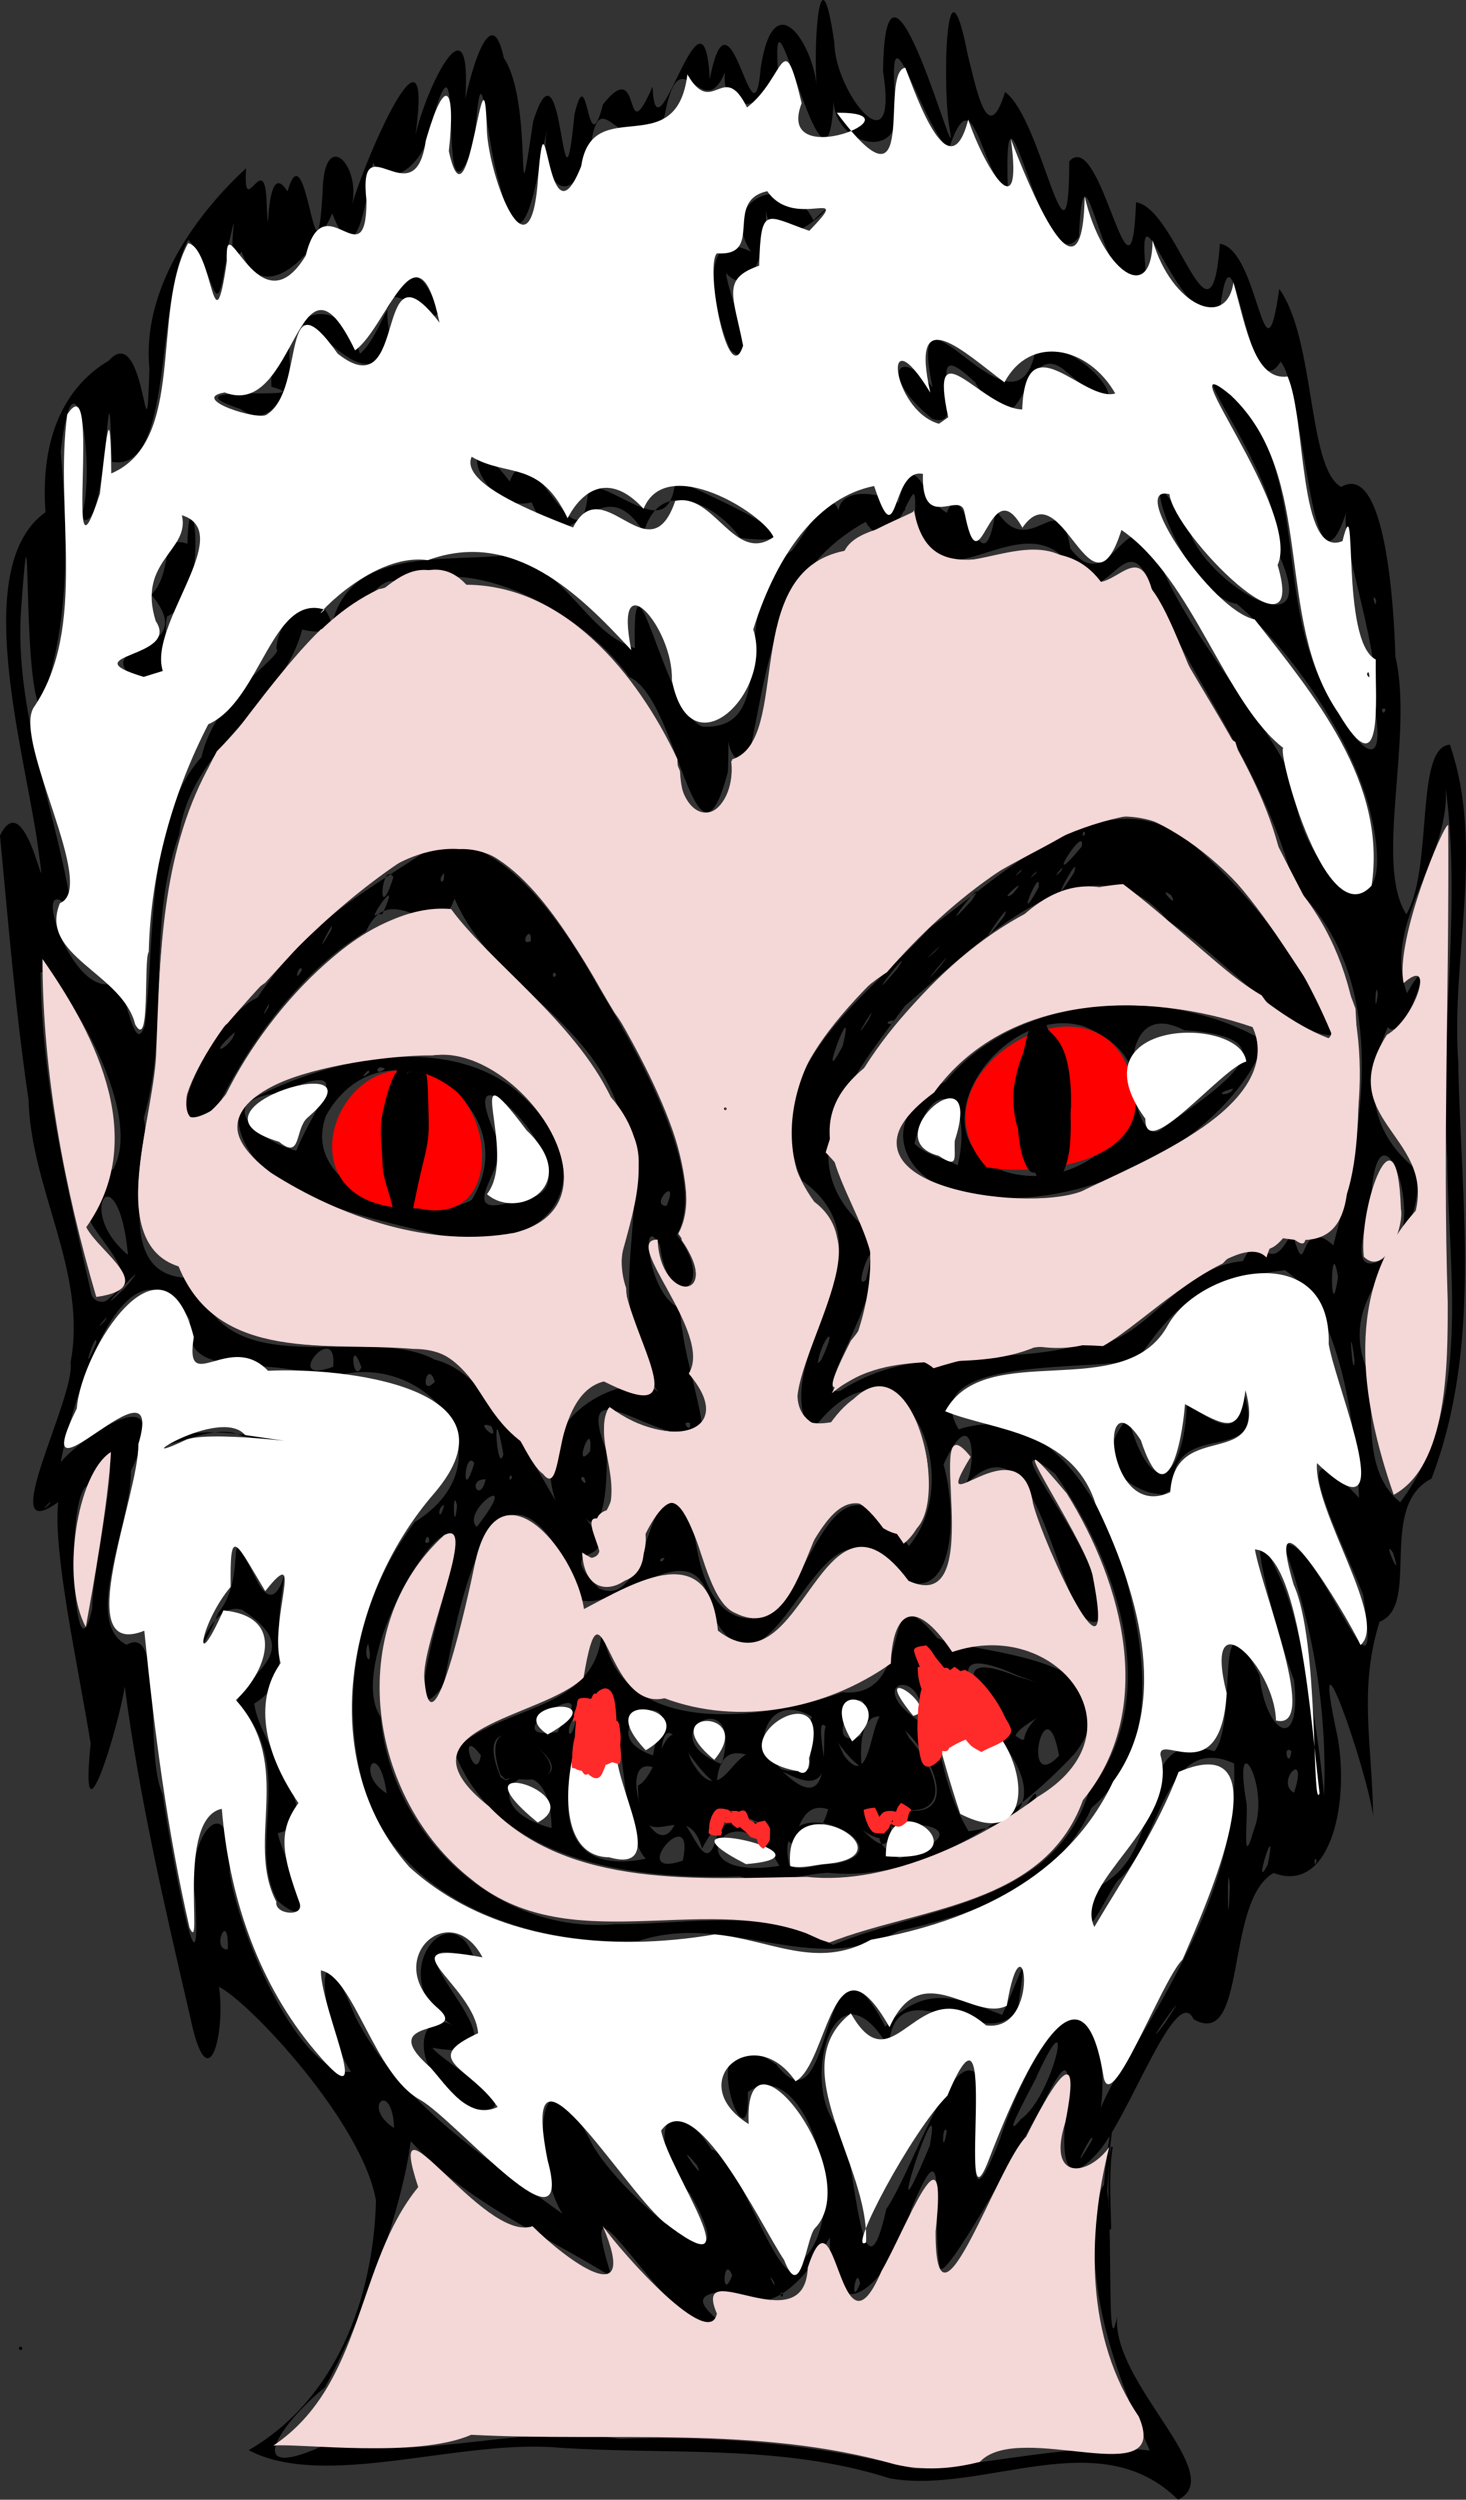 <?xml version="1.0" encoding="UTF-8" standalone="no"?>
<svg
   xmlns:dc="http://purl.org/dc/elements/1.1/"
   xmlns:cc="http://creativecommons.org/ns#"
   xmlns:rdf="http://www.w3.org/1999/02/22-rdf-syntax-ns#"
   xmlns:svg="http://www.w3.org/2000/svg"
   xmlns="http://www.w3.org/2000/svg"
   xmlns:sodipodi="http://sodipodi.sourceforge.net/DTD/sodipodi-0.dtd"
   xmlns:inkscape="http://www.inkscape.org/namespaces/inkscape"
   inkscape:version="1.0 (4035a4fb49, 2020-05-01)"
   sodipodi:docname="wurry2.svg"
   viewBox="0 0 778.719 1327.719"
   height="1327.719"
   width="778.719"
   id="svg10"
   version="1.1">
  <rect x="0" y="0" width="778.719" height="1327.719" fill="#333333" stroke="none"/>
  <defs
     id="defs14" />
  <sodipodi:namedview
     fit-margin-bottom="0"
     fit-margin-right="0"
     fit-margin-left="0"
     fit-margin-top="0"
     inkscape:current-layer="g18"
     inkscape:window-maximized="1"
     inkscape:window-y="-11"
     inkscape:window-x="-11"
     inkscape:cy="601.0031"
     inkscape:cx="343.50561"
     inkscape:zoom="0.78671483"
     showgrid="false"
     id="namedview12"
     inkscape:window-height="1826"
     inkscape:window-width="1080"
     inkscape:pageshadow="2"
     inkscape:pageopacity="0"
     guidetolerance="10"
     gridtolerance="10"
     objecttolerance="10"
     borderopacity="1"
     bordercolor="#666666"
     pagecolor="#ffffff"
     inkscape:document-rotation="0"
     inkscape:pagecheckerboard="true" />
  <g
     transform="translate(-171.548,-312.126)"
     id="g18"
     inkscape:label="Image"
     inkscape:groupmode="layer">
    <path
       d="m 797.314,1639.846 c -42.047,-41.688 -103.065,-2.624 -153.021,-11.317 -57.561,-18.468 -117.138,-12.305 -176.402,-16.365 -53.217,-4.457 -123.82,22.567 -164.262,1.369 46.502,-26.881 66.349,-80.888 67.631,-132.581 -7.008,-41.078 -66.883,-105.271 -83.37,-113.512 3.544,24.649 -5.781,62.509 -15.392,15.601 -13.463,-57.93 -27.015,-116.482 -34.689,-175.104 -3.384,22.028 -24.346,90.43 -18.103,30.287 -6.39,-39.836 -20.196,-101.728 -17.241,-128.303 -34.529,25.198 9.457,-55.897 6.568,-74.064 9.047,-48.199 -21.078,-91.74 -22.343,-139.812 -6.895,-46.477 -10.666,-93.331 -15.142,-140.081 14.931,-30.797 27.25,55.982 19.456,0.954 -8.292,-52.922 -34.305,-144.901 4.722,-172.752 -2.894,-38.887 9.793,-66.427 33.67,-80.532 19.799,-22.119 19.727,64.131 21.52,4.195 -4.472,-46.461 30.721,-87.498 51.374,-106.323 -1.895,29.586 10.157,-12.786 10.901,19.05 1.652,30.942 -1.415,-26.908 11.087,-6.737 10.132,-35.704 15.163,60.491 18.636,0.442 0.603,-36.866 22.515,-12.299 14.678,9.947 6.683,-25.668 44.564,-112.685 34.648,-40.201 4.96,-23.324 30.118,-76.781 26.499,-19.352 4.336,-20.177 14.281,-50.994 20.416,-21.745 16.341,23.979 5.336,102.162 15.623,33.636 16.283,-51.718 15.132,66.273 21.929,-3.668 7.42,-31.49 6.445,28.233 15.152,-5.314 21.43,-27.231 10.091,27.351 26.348,-9.423 1.544,44.577 27.212,-64.68 30.354,-3.909 10.902,-56.817 23.123,41.362 27.076,-6.178 7.113,-46.23 28.328,-11.361 29.844,10.901 -2.148,-22.252 1.52,-77.87 9.265,-24.112 0.286,26.648 34.397,68.952 25.862,15.164 1.131,-89.332 40.674,61.587 35.516,31.32 -4.074,-19.21 -2.603,-102.036 9.486,-40.025 4.739,18.413 10.505,49.836 19.828,19.701 19.763,14.128 33.884,106.99 34.096,36.796 17.137,-18.848 32.944,90.297 35.457,21.774 21.854,3.178 39.759,85.791 44.572,22.053 20.909,2.93 23.335,81.106 31.532,23.984 19.315,27.085 14.793,94.733 32.825,105.184 23.55,-13.955 28.114,63.702 28.836,90.002 9.871,42.158 -11.454,110.21 5.826,136.985 14.427,-24.475 4.403,-89.066 23.126,-90.109 18.611,53.903 0.484,112.697 4.443,168.615 1.281,73.683 12.885,150.478 -14.213,221.198 -28.924,14.753 -5.426,67.365 -27.579,76.026 -11.234,35.674 -3.95,64.573 -3.415,103.303 -3.228,-25.002 -34.737,-114.957 -18.797,-41.639 6.4,37.161 -4.831,82.901 -34.066,71.789 -26.269,14.741 -13.595,93.99 -42.479,77.715 -9.342,-20.361 -35.028,54.305 -51.715,71.64 -37.294,40.88 3.411,-91.677 -28.601,-25.956 -15.092,27.331 -51.408,93.044 -54.402,86.529 -5.185,-23.538 5.507,-82.249 -15.401,-31.039 -5.823,30.829 -43.686,75.199 -43.14,14.688 -13.593,23.012 -31.758,44.645 -56.303,28.807 -32.591,2.446 20.788,25.13 -15.475,14.673 -22.219,-9.198 -64.642,-87.797 -44.144,-22.555 -36.252,-22.717 -75.323,-38.055 -106.693,-72.046 -4.221,33.538 -23.426,90.021 -45.552,130.702 -25.241,20.598 -45.403,52.4 2.477,29.438 52.228,10.082 100.561,-10.616 154.303,-2.03 52.771,-1.816 104.649,2.905 156.077,15.81 41.169,-1.847 85.246,-14.355 125.252,-9.62 -18.144,-42.223 -35.628,-86.105 -27.061,-134.413 10.146,-37.658 2.51,99.969 9.735,63.23 -3.113,35.431 59.484,84.092 32.359,97.31 z M 587.548,1530.917 c -2.245,-3.873 -1.316,3.792 0,0 z m 40.847,-5.851 c -2.025,-11.304 -5.765,14.19 0,0 z m -45.847,-1.149 c -4.809,-7.584 2.304,6.967 0,0 z m -22.07,-3.243 c -4.799,-12.043 -5.979,15.501 0,0 z m 38.035,-8.757 c 26.996,-27.858 -0.549,-110.314 -29.759,-88.572 1.85,48.498 -33.303,-48.441 15.184,-14.639 31.519,41.021 22.747,-88.249 57.88,-20.073 20.679,-23.32 39.111,-15.338 62.083,-6.277 11.441,-24.87 13.359,-38.334 8.236,-2.963 -16.271,25.146 -65.515,-24.92 -68.531,20.223 -30.211,-51.509 -48.707,25.378 -24.524,44.495 6.321,14.121 10.44,98.9 23.273,41.35 13.185,-19.151 34.308,-84.46 47.573,-72.113 3.398,24.971 -8.654,89.665 12.874,34.849 7.733,-25.199 43.263,-104.796 53.978,-37.334 2.985,33.298 -12.993,42.442 6.484,6.579 31.066,-51.318 66.002,-106.439 63.846,-168.662 -37.244,-16.888 -38.445,42.315 -61.859,62.245 -6.519,8.661 -22.4,44.946 -12.634,4.151 43.469,-18.592 16.928,-87.013 64.066,-72.864 13.207,-17.337 -1.556,-89.879 23.906,-40.271 3.107,30.72 22.639,42.414 18.352,2.488 -8.808,-22.456 -32.461,-111.535 -5.625,-50.177 14.511,34.681 25.749,135.292 20.871,122.869 3.738,-49.035 -3.923,-98.781 -20.874,-144.636 17.148,-7.485 54.452,102.798 42.316,26.611 -7.686,-20.971 -47.574,-99.487 -2.158,-51.529 -1.752,-36.201 -9.437,-100.901 -39.439,-120.91 -38.99,4.827 -54.729,12.511 -78.286,47.67 -25.54,6.04 -118.031,-2.274 -94.95,36.925 46.267,-15.527 77.92,39.733 88.522,77.649 10.726,41.638 18.766,91.95 -17.98,123.384 -18.446,41.395 -61.405,56.444 -102.414,65.316 -46.078,25.682 -89.862,-10.696 -138.354,5.404 -59.158,2.664 -131.54,-22.8 -146.991,-86.675 -11.463,-46.678 -0.996,-97.204 28.314,-135.858 54.173,-34.081 3.901,-95.734 -47.33,-75.782 -30.57,-14.393 -77.286,2.975 -72.045,-31.615 -34.611,-54.886 -63.316,45.966 -68.721,75.636 9.501,-12.094 62.857,-50.022 37.302,4.631 0.371,27.429 -26.308,80.579 -2.256,92.316 20.479,-11.998 9.086,58.154 19.05,79.272 3.352,23.23 21.159,123.73 17.408,55.265 -6.515,-33.812 20.697,-62.326 18.178,-13.359 5.907,35.824 38.129,107.943 64.535,105.641 -16.199,-24.177 -21.65,-88.342 2.291,-29.188 23.704,46.078 69.611,75.168 110.084,104.642 -15.666,-24.167 -15.963,-96.677 14.381,-39.701 11.422,26.101 89.095,91.796 53.178,28.715 -23.159,-22.84 -14.502,-62.705 11.609,-23.181 15.682,3.005 39.162,89.617 48.955,58.056 z m -173.466,-79.413 c -38.447,-15.456 -32.712,-55.636 -13.111,-44.646 -38.723,-25.007 -0.385,-71.896 11.505,-35.3 -61.963,-21.18 43.056,58.953 -22.177,47.247 3.944,6.492 53.389,34.784 23.783,32.699 z M 319.059,1321.832 c -17.232,-31.676 11.109,-69.797 -21.67,-105.821 7.179,-17.563 36.357,-26.792 2.954,-48.706 -18.6,-6.609 -29.381,41.407 -12.827,1.443 17.323,-21.381 0.317,-56.922 21.439,-15.248 13.595,22.8 17.129,-33.578 11.76,8.774 -3.508,26.446 6.029,42.159 -14.13,54.742 2.745,22.526 40.286,63.19 12.536,68.744 0.239,6.748 26.143,58.321 -0.063,36.073 z m 462.884,-216.997 c -18.819,-6.321 -27.339,-21.616 -11.208,-39.554 14.079,49.182 30.107,28.972 31.248,-7.437 19.163,12.878 28.657,18.345 29.347,-8.267 17.01,45.721 -37.641,12.284 -37.008,53.583 l -5.195,2.873 z m -523.585,-25.418 c 14.994,-17.542 101.611,7.261 41.689,-4.671 -13.771,-7.007 -35.399,5.714 -41.689,4.671 z m 407.091,372.362 c 8.176,-44.7 -29.239,70.18 -0.105,0.257 z m -235.985,14.853 -3.388,-2.058 z m 112.239,-4.498 c -14.175,-17.002 5.888,11.82 0,0 z m 209.859,-13.219 c 1.961,-8.377 -14.67,25.248 0,0 z m -77.091,-4.941 c -2.618,-4.568 -2.616,15.848 0,0 z m -293.58,-1.548 c -0.936,-26.198 -17.89,-11.434 0,0 z m 332.99,-4.761 c 17.03,-11.731 29.635,-69.254 8.502,-22.973 -0.28,1.643 -21.295,38.587 -8.502,22.973 z m -38.65,1.062 -0.185,1.806 z m 114.854,-51.693 c 20.402,-30.881 -17.151,22.254 0,0 z m -497.538,-39.497 c 0.769,-22.139 -9.3,0.593 0,0 z m 321.5,-2.382 c 48.366,-20.132 117.3,-21.631 135.933,-81.357 40.035,-50.375 15.234,-121.68 -17.994,-168.859 -40.969,-32.331 36.167,53.532 23.661,77.674 -22.156,13.771 -29.333,-120.441 -73.221,-69.564 8.425,-5.94 7.893,-51.352 -9.666,-13.158 9.422,34.581 3.238,92.083 -41.015,46.746 -29.968,-16.666 -52.663,89.413 -82.32,32.311 -7.379,-64.466 -77.965,37.723 -80.126,-31.725 -38.633,-63.884 -56.008,38.307 -62.124,70.013 -24.787,32.767 1.879,-50.421 5.403,-68.931 4.538,-44.115 -59.531,54.833 -38.862,85.781 5.288,61.882 60.923,115.78 124.751,110.063 39.075,0.277 79.534,-9.364 115.579,11.004 z m -49.5,-36.402 c -55.87,1.916 -129.476,-7.159 -151.843,-66.668 24.382,-25.273 78.733,-19.884 78.588,-67.086 5.746,61.014 84.309,51.63 127.795,35.984 41.469,3.813 17.148,-69.127 50.355,-28.784 19.746,8.778 111.853,8.913 73.224,61.065 -33.34,36.088 -82.412,68.682 -131.444,63.578 -15.209,0.872 -31.83,7.509 -46.676,1.911 z m 20.974,-5.588 c -24.313,-45.407 -59.468,9.458 0,0 z m 29.8,-1.129 c 42.463,-8.039 -35.451,-45.363 -24.487,0.796 6.17,4.201 16.919,-1.614 24.487,-0.796 z m -81.085,-1.629 c 7.153,-33.41 -30.867,10.527 0,0 z m -19.689,-1.018 c -16.31,-17.43 -8.414,-99.878 -29.129,-82.418 -12.624,31.012 -29.037,94.188 29.129,82.418 z m 134.782,-0.124 c 64.942,-22.446 -43.522,-25.68 0,0 z m -97.006,-11.674 c 15.371,-30.637 48.513,29.73 59.903,-17.292 17.166,7.064 33.709,42.956 33.252,1.853 63.882,17.465 -22.396,-99.105 -16.248,-21.334 -14.995,-9.125 -26.337,-44.595 -19.591,-2.09 -5.066,32.372 -54.238,-34.295 -57.433,10.963 -16.304,-10.37 -29.249,-51.024 -29.916,-7.126 -27.997,-16.284 -2.847,60.236 9.225,24.842 7.805,3.377 14.735,33.641 20.808,10.183 z m 133.724,-2.761 c 76.869,-10.059 -20.327,-85.48 -24.469,-90.318 7.151,30.187 8.198,63.211 24.469,90.318 z m -221.5,-1.732 c -0.649,-52.577 -50.352,-13.489 0,0 z m -20.888,-27.135 c 59.529,7.263 -28.754,-53.855 -6.167,0.157 l 2.797,1.674 z m 159.124,-32.049 c -30.587,-18.072 -36.634,38.184 -1.489,27.694 2.157,-9.133 -1.31,-18.566 1.489,-27.694 z m 131.346,20.75 c -7.375,-40.471 -20.857,21.859 0,0 z m -179.224,4.5 c 12.962,-44.973 -40.878,-16.207 0,0 z m -127.897,-4.658 c -12.936,-17.183 -2.853,16.698 0,0 z m 92.468,-5.305 c 18.699,-38.253 -38.68,-7.883 -1.089,5.331 l 0.618,-3.022 z m 109.614,-5.905 c 9.844,-45.961 -26.511,11.552 -0.155,0.745 z m 86.525,2.032 c 3.389,-16.393 34.365,-21.1 -2.556,-32.854 -62.991,-28.481 3.038,42.359 2.556,32.854 z m -237.543,-12.167 c -7.602,5.857 -3.744,19.008 0,0 z m -8.308,5.002 c 23.686,-30.257 -39.602,9.368 -2.045,4.003 l 1.404,-2.747 z m 275.203,-2.788 c 7.568,-26.073 4.199,12.526 -4.979,4.714 z m -83.885,1.788 c 2.956,-31.719 -33.551,-21.446 0,0 z m 54.463,45.924 c 9.79,-18.079 7.314,-0.541 0,0 z m 109.245,40.826 c -1.509,-20.502 -1.093,36.331 0,0 z m -535.562,8.812 -0.185,1.806 z m 555.767,-20.32 c 5.64,-28.725 -8.997,17.575 0,0 z m 25.932,-2.044 c -1.583,-3.53 -1.434,5.606 0,0 z m -33.385,-16.258 c 9.247,-22.662 -11.377,-58.221 -3.996,-14.898 1.323,4.686 -2.875,39.226 3.996,14.898 z m -460.576,-19.44 c -4.292,-30.201 -17.368,-10.55 0,0 z m 481.972,-0.332 c 8.039,-24.683 -10.536,-5.662 0,0 z m -1.393,-22.041 c -5.088,-4.082 -1.454,10.51 0,0 z m -634.317,-38.565 -0.185,1.806 z m 143.873,-18.59 c -3.442,7.39 3.24,14.219 0,0 z M 220.565,1166.269 c -0.842,-19.366 23.571,-117.575 -2.884,-64.815 -11.867,6.824 -6.539,108.476 2.884,64.815 z m 357.205,4.648 c 28.533,-21.922 35.599,-95.584 76.564,-37.571 33.266,-39.652 -7.618,-122.482 -52.084,-60.396 -24.082,-40.252 47.904,-95.729 -4.738,-133.853 -25.71,-58.516 34.892,-97.355 67.975,-134.257 36.348,-25.652 91.495,-82.51 138.143,-45.751 32.355,28.568 59.752,62.406 75.917,102.871 -22.514,1.103 -59.774,-42.902 -87.387,-60.585 -41.695,-51.033 -103.346,14.21 -139.849,44.936 -26.404,35.957 -66.561,82.006 -17.918,120.765 13.784,26.232 -35.212,88.497 -16.272,83.691 39.171,-25.722 86.16,-12.59 127.482,-24.391 32.629,4.197 49.112,-41.117 86.153,-44.413 9.948,-21.13 12.632,12.426 26.113,-15.597 8.758,31.3 2.495,-10.453 21.946,7.218 15.979,-61.876 31.22,-140.953 -21.032,-190.976 -14.006,-57.49 -50.553,-103.852 -75.431,-157.692 -13.817,-40.075 -25.59,20.11 -43.541,-12.75 -26.525,-36.266 -75.946,32.004 -82.199,-28.509 1.21,-31.671 -9.835,31.942 -26.27,5.667 -49.556,27.422 -51.697,77.511 -62.689,127.664 -15.446,1.23 -8.877,-35.345 -10.454,5.143 -17.384,65.569 -26.113,-39.069 -52.47,-50.479 -25.894,-36.279 -85.734,-65.741 -118.72,-47.996 -18.272,-14.759 -23.32,31.432 -54.93,22.82 -11.192,41.925 -59.176,62.308 -65.321,108.746 -17.873,48.349 -4.605,102.554 -18.876,150.812 5.35,21.163 -20.727,87.505 27.666,84.786 14.602,59.217 90.884,23.817 126.975,43.503 25.874,6.209 46.963,45.416 64.092,74.83 -16.735,-49.691 47.719,-72.601 56.279,-55.377 -36.992,-48.511 0.861,-107.392 -22.428,-151.816 -16.682,-50.522 -67.359,-66.201 -87.49,-112.567 -9.774,28.972 -32.746,-13.275 -47.091,17.549 -38.954,23.757 -65.481,66.03 -78.386,92.434 -37.883,30.838 -5.722,-45.156 20.804,-57.378 29.203,-43.587 57.578,-55.729 96.681,-82.673 34.126,-1.837 65.587,42.673 84.839,77.846 24.998,40.867 57.437,101.922 41.255,130.838 22.083,28.489 -4.367,42.653 -8.999,5.459 -11.201,-19.309 -5.935,27.421 10.444,33.317 2.302,26.938 9.98,44.882 12.441,65.668 -22.054,10.383 -70.037,-38.024 -51.272,10.448 0.672,11.615 -0.51,47.106 -11.139,35.613 23.403,28.712 -20.358,9.744 7.213,37.323 29.638,13.582 24.355,-80.195 50.187,-32.589 2.477,20.4 9.176,54.573 37.818,47.667 z M 405.221,968.256 c -37.471,-9.636 -110.134,-21.606 -107.332,-68.277 40.464,-23.249 104.655,-40.642 145.793,-10.267 51.346,41.201 25.374,92.033 -38.46,78.544 z m 16.908,-18.779 c 31.203,-50.753 -46.755,-99.467 -77.36,-44.896 -14.626,39.014 50.094,60.018 77.36,44.896 z m 25.745,-0.331 c 51.125,-2.596 -46.541,-101.343 -10.378,-28.602 0.72,14.404 -25.793,41.017 10.378,28.602 z M 328.941,923.335 c 10.321,-25.81 34.144,-49.526 -8.822,-30.799 -36.882,4.28 -10.784,25.767 8.822,30.799 z m 38.607,-41.418 c 1.198,-4.299 -7.194,5.777 0,0 z m 8.5,-2 c -4.628,-3.46 -6.082,4.679 0,0 z m 320.5,67.406 c -41.035,1.533 -65.7,-39.103 -22.788,-60.708 39.772,-48.391 120.101,-51.069 169.822,-21.202 -19.214,48.824 -83.095,83.321 -136.069,83.007 z m 7.73,-13.277 c 51.181,17.258 103.903,-52.573 42.645,-76.92 -42.957,-12.573 -91.328,56.619 -42.645,76.92 z m -23.957,-2.968 c 8.891,-39.327 -14.465,-49.361 -23.009,-11.517 6.145,6.292 15.495,7.572 23.009,11.517 z m 108.171,-19.162 c 29.795,-21.743 73.608,-48.458 12.063,-52.627 -42.117,-21.803 -27.638,66.128 -12.063,52.627 z m 38.056,-21.603 c -12.911,3.299 -1.281,4.637 0,0 z m 84.886,246.428 c -6.597,-9.294 6.238,19.278 0,0 z m -386.886,2.946 c -4.078,-0.438 -1.947,4.244 0,0 z m -99.228,-10.332 -2.558,3.452 z m -25.787,1.812 c 0.099,-7.224 -4.76,2.678 0,0 z m 25.255,-8 c 25.441,-32.563 -8.997,-8.575 0,0 z m -17.275,-11.691 c -4.18,1.122 -2.745,10.777 0,0 z m 6.812,0.318 c -2.701,-11.482 -1.747,18.178 0,0 z m -216.649,-0.627 c 3.163,-4.585 -7.089,6.407 0,0 z m 717.646,-1.08 c 39.024,-52.067 25.297,-122.028 25.004,-182.622 -4.777,-68.137 8.844,-136.697 -1.99,-204.548 9.005,40.929 -34.116,76.95 -19.391,116.768 17.534,-31.705 -1.126,28.363 -10.239,18.046 -14.052,32.169 -7.368,57.961 15.495,75.792 5.255,46.247 -47.042,63.373 -24.967,109.73 1.71,22.329 -3.448,50.681 16.088,66.833 z m -485.774,-12.232 c -10.33,-0.295 -3.06,13.395 0,0 z m 52.2,-1.138 c -4.557,-0.933 3.165,7.332 0,0 z m -38.2,0.2 c -1.316,-3.792 -2.245,3.873 0,0 z m -20.036,-7.691 c -5.266,-7.838 -7.102,23.315 0,0 z m 15.418,-4.559 c -6.157,-35.596 -3.535,12.396 0,0 z m 46.093,-1.709 c 1.734,-19.494 -9.754,11.969 0,0 z m -52.506,-13.267 c -10.499,-4.173 5.217,10.554 0,0 z m 105.532,-1.773 c -5.863,-1.656 1.105,6.506 0,0 z m -135.5,-21.878 c -4.112,-12.717 -8.58,9.085 0,0 z m -54,-8 c 2.367,-26.161 -28.363,10.806 0,0 z m 15,0.413 c -6.45,-18.209 -5.077,9.505 0,0 z m 527.519,-3.785 c -3.678,-27.649 -0.808,13.331 0,0 z m -283.41,0.046 c 9.908,-20.474 0.767,-13.229 -1.807,1.512 z m -384.986,-9.296 c 0.72,-9.016 -9.885,23.13 0,0 z m 4.377,-11.5 c 4.774,-7.133 -7.615,7.836 0,0 z m 2.25,-12.012 c 28.033,-20.575 -41.627,-45.272 2.399,-68.884 17.825,-31.419 -30.56,-106.86 -38.57,-104.48 0.388,57.624 14.191,114.572 26.811,170.316 0.675,4.492 6.636,6.359 9.361,3.048 z m 8.817,-5.903 c 20.22,-24.119 -25.003,24.407 0,0 z m 644.185,-5.585 c -4.189,-25.352 -4.387,29.281 0,0 z m -250.772,1.54 c 8.601,-33.288 -8.379,7.615 0,0 z m 274.314,-10.887 c 27.455,-12.657 -1.917,-92.718 -5.879,-33.878 0.408,7.492 -15.257,45.332 5.879,33.878 z m -666.296,-2.402 c -5.314,-55.662 -29.007,-23.87 0,0 z m 286.095,-26.032 c 7.265,-17.538 -9.698,-0.025 0,0 z m 93.498,-84.848 c 7.911,-32.659 -15.248,28.748 0,0 z m -322.867,-7.482 c -17.033,15.383 -1.092,7.792 0,0 z m -47.724,-3.761 c 5.472,-46.738 0.66,-109.653 30.024,-142.29 7.569,-33.617 44.517,-54.275 39.771,-57.474 0.843,-16.731 21.76,-39.165 29.519,-12.93 9.474,-41.275 59.437,-32.972 94.559,-36.918 31.537,9.094 40.197,40.783 66.364,49.52 -1.609,-65.41 16.12,34.554 35.875,41.605 44.066,2.427 11.639,-67.227 47.416,-93.372 9.254,-11.232 24.527,-44.926 26.563,-10.267 -13.496,-37.158 51.148,-11.277 29.056,-9.855 8.086,-42.133 13.946,-6.706 26.787,-0.06 8.859,-24.22 18.502,48.088 26.116,-1.69 17.951,29.538 34.026,-15.346 39.481,20.604 22.681,30.4 31.499,-37.811 49.108,11.466 19.653,43.009 59.252,85.658 69.797,113.302 -0.159,45.641 57.095,92.32 41.336,19.01 -7.465,-35.837 -37.706,-84.89 -71.732,-114.329 -32.154,-4.889 -59.345,-102.91 -24.514,-36.791 10.683,27.78 72.611,63.869 45.357,7.514 4.193,-30.871 -36.204,-83.92 -33.954,-89.14 49.387,31.938 35.018,98.048 52.701,146.965 6.242,21.443 41.826,79.07 33.933,28.524 3.93,-31.166 -18.942,-88.291 -15.437,-105.677 -19.011,57.148 -21.605,-64.509 -34.87,-80.062 -18.612,30.193 -24.905,-92.524 -32.773,-23.402 -24.887,-0.678 -44.496,-80.352 -38.569,-21.08 -23.625,20.443 -32.808,-86.994 -35.848,-21.811 -19.754,28.59 -40.686,-109.446 -37.664,-23.495 -15.31,-13.248 -18.053,-62.838 -31.386,-23.21 -15.325,-13.994 -33.41,-84.653 -28.306,-23.7 5.074,32.461 -35.295,21.42 -32.801,-4.584 -2.677,77.343 -33.365,-72.786 -29.768,-14.685 -1.213,21.569 -30.357,28.219 -28.106,2.393 -12.345,29.186 -23.682,-22.549 -32.164,23.676 -22.228,29.52 -33.716,-22.487 -39.077,15.236 -9.404,37.155 -27.896,20.826 -23.339,-8.167 -5.125,23.843 -12.696,80.702 -25.335,27.497 -7.886,-25.115 -8.956,-79.292 -13.179,-20.379 -21.501,58.294 -3.68,-79.053 -23.019,-10.057 -2.522,20.801 -22.695,35.97 -30.733,20.037 -2.972,12.638 -7.688,63.481 -21.713,27.005 -10.208,23.47 -37.635,50.2 -48.151,20.304 -10.703,13.703 0.89,-38.209 -7.422,-1.495 -6.792,48.459 -6.061,10.549 -20.933,-4.846 -17.9,33.254 -7.439,124.137 -40.487,117.982 -2.399,-76.492 -1.497,43.91 -16.502,29.776 8.868,-24.695 -3.464,-99.762 -10.726,-35.024 4.047,45.639 4.95,93.006 -11.18,135.544 -9.364,-18.428 -4.181,-129.331 -9.78,-53.295 -4.221,55.149 18.942,108.804 26.715,160.888 -24.171,-26.063 0.312,49.676 23.188,38.539 5.62,1.768 9.971,40.941 15.8,22.698 z m -7.55,-185.393 c -18.972,-18.426 37.679,-11.489 10.913,-43.127 12.246,-12.458 3.457,-32.44 19.172,-27.073 1.282,-45.294 13.716,28.479 -10.786,38.549 -3.533,16.256 9.326,35.739 -19.3,31.65 z m 656.71,-1.235 c 0.867,-4.551 0.867,4.551 0,0 z M 564.687,597.828 c -12.202,-17.597 -42.688,-33.324 -51.129,-2.965 -24.996,-40.017 -42.583,25.4 -59.6,-15.934 -29.438,7.51 -41.713,-50.683 -11.625,-11.031 11.025,-31.138 38.707,56.307 41.835,2.359 17.26,1.05 43.238,30.734 46.166,-3.517 12.402,6.37 86.834,37.517 34.352,31.089 z M 666.857,534.645 c -28.932,-23.2 -18.139,-39.406 0.059,-16.846 -14.987,-71.031 44.552,36.819 54.862,-20.437 29.302,-5.671 60.727,50.229 16.463,12.482 -25.086,-23.007 -20.775,51.651 -48.787,5.307 -31.519,-30.069 -0.591,26.687 -22.598,19.494 z m -367.538,-5.228 c -42.93,-14.491 45.601,-3.745 16.415,-11.851 -2.118,-35.327 35.531,-56.869 47.015,-17.546 15.44,-12.391 23.958,-70.078 41.801,-22.386 -3.979,12.579 -33.818,-31.932 -25.971,12.745 -12.806,50.368 -57.896,-47.212 -53.029,15.924 -1.181,12.602 -9.405,34.945 -26.23,23.114 z m 260.437,-31.172 c -7.205,-13.861 -20.342,-67.865 10.699,-52.45 -18.396,-28.039 20.047,-43.864 33.168,-16.592 21.888,-21.817 -19.623,29.067 -25.3,-5.282 1.037,19.961 -7.986,47.751 -21.001,33.342 -0.639,5.74 19.253,55.236 2.435,40.982 z m 72.881,356.043 c 7.867,-15.025 -11.97,17.508 0,0 z m 13.502,-0.114 c -7.116,0.664 0.154,3.865 0,0 z m -332.102,-6.88 c 2.512,-7.216 -6.352,10.495 0,0 z m 589.412,-7.186 c -1.404,-9.604 -2.002,15.613 0,0 z m -254.903,-13.892 c 10.292,-16.125 -23.067,27.011 0,0 z m -181.497,3.701 c -2.413,-3.927 -2.413,3.927 0,0 z m 203.5,-4 c 13.366,-17.551 -16.191,18.298 0,0 z m -338.609,1.423 c -1.209,-4.598 -5.222,8.895 0,0 z m 336.172,-9.673 c 9.26,-9.736 -11.624,10.372 0,0 z m -320.85,-11.25 c 3.877,-10.663 -12.02,20.717 0,0 z m 106.287,5.582 c 0.473,-10.068 -6.995,3.245 0,0 z m 451.662,-6.332 -0.048,2.44 z m -224.662,-1.4 -4.534,2.753 z m 24.298,-5.35 c 6.559,-13.344 -21.672,28.374 0,0 z m -330.211,-1.281 c 11.501,-24.675 -8.946,5.139 -2.943,0.278 z m 313.358,-7.632 c 11.609,-18.523 -23.807,26.568 0,0 z m 35.225,-6.429 c 1.751,-13.598 -13.843,24.784 0,0 z m 70.46,4.027 c -8.57,-5.958 4.67,8.773 0,0 z m -413.129,-9.574 c -6.491,-9.697 -9.02,28.06 0,0 z m 328.657,9.14 c 11.13,-12.579 -9.328,5.312 0,0 z m -303.974,-3.438 -0.185,1.806 z m 336.826,-8.114 c 4.622,-14.224 -17.607,27.811 0,0 z m -334.679,0.301 c -4.345,4.225 0.696,7.622 0,0 z m 314.298,0.25 c 3.163,-4.585 -7.089,6.406 0,0 z m -8,-1 c 3.163,-4.585 -7.089,6.406 0,0 z m 21.411,-0.293 c 3.566,-6.211 -7.009,7.078 0,0 z m 10.961,-12.958 c 2.942,-14.063 -22.759,27.17 0,0 z m 2,-6.999 c -1.316,-3.792 -2.245,3.873 0,0 z m 159.5,-66.118 c -3.757,-1.929 -0.934,4.937 0,0 z m -5,-57.941 c -2.998,-5.358 -0.139,6.711 0,0 z"
       style="fill:#000000"
       id="path22" />
    <path
       d="m 762.19,1452.476 c -3.871,18.64 2.234,72.912 -3.595,22.47 5.423,-59.188 -0.974,7.173 0,26.066 -1.412,-32.88 1.049,-36.06 3.595,-61.119"
       style="fill:none;stroke:#000000;stroke-width:1px;stroke-linecap:butt;stroke-linejoin:miter;stroke-opacity:1"
       id="path34" />
    <path
       d="m 561.772,1168.739 c -22.332,-9.79 -20.725,-93.188 -47.361,-41.973 2.651,26.287 -32.028,42.936 -33.619,9.972 24.535,16.147 -8.805,-26.668 12.367,-16.532 9.919,-23.966 -7.304,-42.685 2.172,-60.797 32.069,23.906 68.698,13.517 42.091,-17.749 13.253,-21.29 -36.603,-71.343 -16.536,-71.116 1.251,34.85 36.706,32.664 10.968,-3.182 16.94,-30.585 -20.14,-97.062 -45.221,-136.923 -20.441,-33.365 -47.675,-77.291 -87.173,-70.138 -41.88,24.8 -74.981,58.066 -107.18,95.502 -27.54,21.743 -30.249,75.45 -0.684,37.508 24.178,-48.895 76.068,-102.497 119.564,-98.333 20.27,27.742 65.879,60.068 84.751,99.744 22.185,25.36 15.15,50.141 7.029,79.748 -10.283,32.676 48.704,101.366 -10.598,71.408 -32.654,1.961 -16.55,87.035 -40.235,34.519 -29.242,-18.66 -26.03,-51.752 -60.895,-51.782 -45.313,-3.978 -103.843,7.772 -124.794,-43.83 -39.562,-12.708 -12.078,-80.991 -11.827,-115.617 1.982,-50.562 2.811,-102.398 27.015,-148.068 18.566,-24.73 42.093,-57.089 60.411,-74.708 30.349,-8.033 43.023,-48.41 73.262,-23.618 55.003,-2.201 94.943,47.373 116.088,92.562 0.823,39.385 30.709,36.267 29.059,0.156 32.26,-10.453 3.437,-99.851 59.723,-110.773 7.006,-13.958 34.667,-11.923 36.825,-21.733 10.715,58.47 71.726,-5.454 101.447,41.214 31.434,-34.311 42.343,65.301 69.352,82.073 14.748,50.4 46.29,92.392 63.785,141.6 1.985,35.403 7.64,118.96 -26.345,120.823 -0.917,13.67 -12.982,-15.081 -20.952,11.363 -14.677,-15.933 -65.071,35.143 -86.816,47.037 -30.378,-2.049 -62.269,3.033 -90.005,11.762 -27.304,-23.265 -73.833,44.282 -43.937,-14.625 44.937,-52.249 -49.392,-99.417 7.659,-145.304 31.002,-46.89 80.436,-92.989 136.965,-97.211 35.539,26.758 77.621,71.644 112.111,82.906 C 860.539,815.862 826.164,764.195 775.781,744.554 c -52.055,8.013 -98.832,44.486 -133.113,83.989 -45.589,29.311 -72.145,94.808 -27.881,137.772 15.446,27.591 -52.265,112.874 1.005,100.653 44.357,-70.352 71.367,84.487 24.917,56.86 -42.173,-57.923 -32.889,68.242 -78.937,44.91 z M 444.883,966.923 c 61.697,-15.857 1.571,-101.069 -43.661,-94.216 -34.164,-0.408 -147.416,15.81 -85.907,62.238 37.444,23.913 84.854,40.164 129.568,31.977 z m 301.253,-22.064 c 31.176,-15.379 110.073,-46.192 90.738,-87.214 -56.717,-19.427 -130.715,-18.254 -169.168,34.778 -65.306,48.042 46.989,64.646 78.43,52.436 z"
       style="fill:#f4d7d7;stroke-width:1.271"
       id="path36" />
    <path
       d="m 599.741,1338.963 c -56.985,-21.014 -126.671,13.659 -177.767,-28.604 -54.861,-42.88 -68.575,-133.371 -14.488,-182.841 18.786,-10.105 -12.695,58.41 -10.501,76.671 3.787,43.368 23.179,-43.541 26.568,-60.329 11.629,-58.009 53.566,-9.229 58.193,22.916 27.939,-14.771 66.505,-37.816 71.14,11.48 45.59,35.29 54.334,-89.429 101.282,-26.468 44.609,20.398 5.288,-100.704 32.977,-65.838 -24.344,40.042 26.518,-20.543 33.096,24.688 5.747,22.316 45.734,108.791 31.573,37.786 -5.936,-22.712 -56.247,-93.876 -13.623,-43.06 29.833,47.955 47.949,114.907 8.58,162.924 -20.47,56.482 -87.245,56.88 -134.78,75.631 l -4.423,-1.456 z m 0.544,-29.937 c 44.319,4.835 95.491,-21.895 122.336,-42.431 58.029,-34.48 10.656,-96.063 -45.263,-77.004 -20.662,-30.901 -31.691,-20.44 -32.602,6.099 -34.384,24.425 -80.703,33.293 -120.212,18.462 -31.499,7.533 -32.967,-71.289 -43.015,-10.994 -21.788,21.835 -102.931,26.55 -50.311,68.386 42.405,44.352 113.075,38.132 169.069,37.481 z"
       style="fill:#f4d7d7;stroke-width:1.271"
       id="path38" />
    <path
       d="m 911.885,1106.093 c -17.765,-51.168 -26.461,-108.971 11.663,-150.864 9.628,-40.262 -43.98,-48.598 -15.337,-93.429 15.289,-8.675 26.164,-42.751 8.924,-27.508 -4.821,-22.669 21.487,-85.248 23.678,-83.934 0.668,84.38 -2.963,168.7 -0.262,253.104 0.079,33.604 -0.009,87.024 -28.666,102.63 z"
       style="fill:#f4d7d7;stroke-width:1.271"
       id="path40" />
    <path
       d="m 895.983,979.628 c -2.885,-27.173 17.762,-84.262 19.7,-25.439 1.889,8.947 -8.334,36.681 -19.7,25.439 z"
       style="fill:#f4d7d7;stroke-width:1.271"
       id="path42" />
    <path
       d="m 646.989,1621.082 c -73.439,-20.895 -149.875,-11.8 -225.126,-15.716 -28.908,12.623 -90.888,4.427 -105.087,5.72 48.274,-32.453 43.674,-96.609 76.927,-137.282 -19.017,-57.524 34.559,30.002 60.704,20.776 17.914,17.856 57.573,47.308 37.253,-0.202 11.685,16.242 56.819,66.282 60.689,46.593 -13.96,-32.412 46.683,16.468 48.276,-24.372 15.527,-47.809 16.438,55.176 39.121,1.892 12.953,-22.348 35.769,-83.933 28.776,-21.179 -0.264,65.676 32.972,-35.982 48.112,-50.24 10.494,-21.251 30.935,-58.353 20.803,-7.641 -9.93,31.064 11.755,28.991 23.316,13.17 -11.887,46.836 -12.509,101.459 15.711,143.108 17.786,41.421 -63.312,1.386 -84.383,24.003 -14.718,3.856 -30.167,4.857 -45.092,1.371 z"
       style="fill:#f4d7d7;stroke-width:1.271"
       id="path44" />
    <path
       d="m 222.684,1000.992 c -16.904,-57.654 -28.527,-118.907 -28.574,-179.498 30.049,42.857 55.76,96.689 23.255,142.453 7.166,13.825 39.357,32.357 5.318,37.044 z"
       style="fill:#f4d7d7;stroke-width:1.271"
       id="path46" />
    <path
       d="m 562.548,1168.475 c -21.675,-12.276 -25.589,-95.223 -49.428,-38.573 5.197,36.058 -42.401,21.452 -27.714,9.768 12.471,-2.056 -5.669,-20.691 8.404,-25.383 11.322,-19.965 -7.643,-37.812 0.935,-54.264 31.063,20.855 71.36,16.74 42.954,-18.067 13.519,-20.245 -33.27,-70.462 -16.995,-69.97 -0.088,32.714 35.98,32.348 12.815,-1.355 10.332,-26.823 -9.455,-85.064 -35.499,-120.537 -19.472,-31.546 -44.8,-88.437 -82.437,-86.965 -39.415,-2.734 -76.092,41.723 -103.229,71.059 -23.407,15.153 -68.224,94.094 -23.955,65.088 25.119,-47.077 74.145,-110.212 121.409,-101.909 24.879,26.086 72.275,63.356 90.718,107.038 26.478,27.642 -7.738,59.133 3.611,91.851 0.563,27.76 37.698,73.438 -9.833,49.196 -36.191,5.846 -17.658,89.347 -48.598,27.407 -25.046,-21.509 -25.562,-47.905 -64.397,-45.913 -45.057,0.449 -92.957,3.675 -113.707,-41.982 -44.693,-13.946 -9.106,-88.963 -12.021,-126.702 0.227,-50.919 6.504,-101.832 31.178,-147.11 32.106,-32.414 47.094,-67.568 86.1,-86.137 10.897,-1.079 30.164,-22.186 47.791,-0.73 54.177,-0.209 93.789,51.652 112.101,97.406 1.661,37.807 30.502,23.437 27.22,-5.327 33.755,-11.308 4.353,-100.217 60.626,-111.701 7.266,-9.467 38.279,-20.684 36.087,-20.99 7.814,60.327 64.617,-7.353 91.441,35.833 14.94,10.515 29.191,-26.673 36.83,12.284 22.648,48.863 59.496,90.341 68.798,144.223 40.154,41.129 47.341,102.056 33.926,155.991 0.705,36.953 -14.454,41.262 -34.587,37.805 -13.584,15.643 -12.067,-7.898 -32.066,13.411 -35.555,17.518 -56.284,50.744 -98.674,43.987 -37.107,16.188 -76.532,-2.26 -108.963,24.952 21.924,-42.122 33.446,-91.04 -3.254,-127.898 14.797,-51.181 56.316,-95.934 102.142,-123.339 50.581,-49.299 87.465,15.775 129.454,39.88 18.316,27.056 55.542,37.709 26.331,-4.193 -26.277,-39.198 -66.667,-110.259 -122.657,-85.76 -27.203,17.261 -58.508,27.609 -79.741,53.013 -37.634,36.951 -103.27,88.73 -61.624,146.554 43.396,32.526 -41.9,106.88 6.438,120.755 40.847,-61.835 73.352,35.214 41.076,60.876 -37.355,-56.867 -48.644,14.762 -72.93,37.164 l -8.442,0.868 z M 445.453,967.137 c 59.73,-16.227 2.274,-99.762 -42.058,-94.689 -41.069,-2.948 -156.828,20.93 -80.025,67.981 36.579,20.288 79.945,34.733 122.082,26.707 z m 299.46,-21.523 c 33.214,-15.604 109.431,-46.293 92.19,-88.009 -56.018,-19.129 -127.958,-18.702 -167.793,31.944 -66.901,50.696 40.724,67.141 75.603,56.064 z"
       style="fill:#f4d7d7;stroke-width:0.899"
       id="path50" />
    <path
       d="m 217.127,1176.381 c -13.485,-25.027 -4.831,-81.726 13.367,-93.034 -1.433,27.339 -9.983,74.283 -13.367,93.034 z"
       style="fill:#f4d7d7;stroke-width:0.899"
       id="path52" />
    <path
       d="m 393.63,953.893 c -84.268,2.786 -36.627,-108.606 20.41,-61.988 20.929,20.365 20.3,71.312 -20.41,61.988 z"
       style="fill:#ff0000;stroke-width:0.899"
       id="path54" />
    <path
       d="m 695.553,932.089 c -45.135,-49.996 60.941,-112.57 77.622,-45.385 12.671,42.786 -49.208,50.49 -77.622,45.385 z"
       style="fill:#ff0000;stroke-width:0.899"
       id="path56" />
    <path
       d="m 544.495,1293.985 c -8.831,-31.411 -33.647,11.315 -34.089,-33.477 11.992,-5.51 15.378,-48.685 28.328,-13.208 20.228,34.797 22.669,-28.763 48.875,6.078 37.816,36.151 9.179,-61.067 32.091,-9.075 20.097,27.509 10.631,-55.57 34.848,-8.935 16.47,18.658 23.389,44.197 -9.111,37.102 0.391,49.194 -41.625,-36.202 -52.207,19.639 -24.438,-16.035 -34.645,-25.37 -48.734,1.877 z"
       style="fill:#000000;stroke-width:0.899"
       id="path58" />
    <path
       d="m 712.047,1236.91 c -14.524,-15.977 -44.528,-52.527 0.63,-34.038 48.836,12.491 -10.24,24.996 -0.63,34.038 z"
       style="fill:#000000;stroke-width:0.899"
       id="path60" />
    <path
       d="m 437.317,1254.601 c -17.978,-53.12 64.209,10.359 4.764,1.996 l -2.14,0.591 z"
       style="fill:#000000;stroke-width:0.899"
       id="path62" />
    <path
       d="m 588.077,1512.554 c -13.663,-20.714 -47.52,-93.234 -65.36,-68.795 3.864,21.297 51.131,87.245 1.187,48.384 -22.528,-19.376 -76.965,-110.916 -61.488,-32.673 14.883,54.455 -48.066,-20.591 -67.425,-31.876 -24.77,-13.263 -35.429,-65.664 -53.019,-68.878 0.034,22.147 32.369,86.302 -5.883,39.322 -28.506,-35.462 -43.047,-80.209 -46.709,-125.164 -24.501,5.019 -9.363,79.927 -17.183,63.1 -11.881,-51.883 -18.736,-104.829 -23.995,-157.68 -40.095,15.91 -2.727,-72.002 -3.154,-99.106 15.657,-52.485 -62.315,41.287 -32.678,-19.015 2.246,-30.996 46.283,-100.231 62.122,-37.846 -5.195,32.228 19.092,-3.517 39.438,17.903 38.1,-2.032 137.236,8.144 88.074,65.287 -46.329,53.584 -63.179,141.565 -13.044,198.262 43.542,39.583 106.709,45.249 162.301,35.796 29.842,2.891 53.964,18.916 82.9,2.84 53.339,-9.739 104.238,-32.524 128.672,-84.053 31.385,-42.745 11.97,-104.176 -9.361,-147.538 -12.428,-38.64 -54.596,-38.748 -79.846,-49.093 21.286,-39.336 95.163,-3.292 118.275,-45.727 17.248,-30.702 86.957,-46.267 85.427,10.087 4.231,24.179 40.119,107.345 -6.231,63.173 -1.929,25.552 38.246,83.576 23.153,96.626 -8.873,-18.741 -52.721,-89.948 -35.521,-31.998 13.658,29.61 9.535,121.536 13.758,110.772 -4.662,-38.426 -10.493,-128.397 -34.356,-129.541 3.989,22.637 34.528,96.526 11.199,90.838 -0.743,-29.272 -39.225,-66.329 -26.203,-14.444 -3.06,51.875 -35.784,21.026 -35.168,32.748 10.231,37.338 -46.528,67.393 -35.123,91.374 15.684,-26.56 33.138,-51.596 44.763,-82.354 57.31,-24.372 14.85,70.068 2.137,99.569 -11.479,11.557 -38.893,86.165 -42.172,61.227 -12.705,-76.262 -49.969,17.082 -60.876,45.45 -17.903,45.969 7.092,-103.736 -21.916,-34.271 -19.009,18.956 -53.797,84.604 -43.195,77.942 1.921,-41.892 -44.595,-92.931 -8.057,-121.701 23.091,40.865 35.402,-25.088 71.82,6.408 30.31,3.996 19.795,-64.058 10.995,-10.417 -18.032,8.898 -45.284,-26.595 -62.289,11.375 -30.384,-53.619 -32.475,19.199 -49.908,28.739 -22.367,-32.718 -60.316,0.441 -24.901,22.738 -2.985,-61.145 62.761,27.336 35.09,55.413 -4.515,4.992 -7.287,40.178 -16.25,16.798 z m -152.176,-81.303 c -14.673,-21.598 -41.672,-24.832 -10.371,-39.2 -2.116,-25.928 -52.27,-50.435 2.333,-40.278 -17.148,-32.278 -54.141,1.212 -23.369,27.335 17.091,15.169 -35.519,3.762 -4.364,31.127 8.713,9.642 20.273,28.48 35.771,21.016 z M 330.75,1323.034 c -9.477,-26.089 -11.744,-38.176 -0.669,-53.211 -19.48,-28.542 -23.085,-55.15 -9.488,-74.306 -6.294,-22.744 13.289,-65.482 -8.149,-38.253 -15.94,-26.575 -18.816,-35.193 -18.375,-2.304 -16.604,19.728 -20.39,49.599 -3.856,12.534 34.786,3.372 21.74,34.047 6.628,47.593 31.287,35.011 4.748,75.118 21.506,107.173 -1.161,6.804 14.945,8.332 12.403,0.774 z m 462.418,-218.344 c 2.472,-39.974 52.287,-9.8 39.959,-54.158 -3.093,24.504 -10.484,19.42 -32.133,7.396 -1.585,21.436 -9.987,60.114 -23.432,19.181 -22.97,-35.576 -18.796,43.74 15.606,27.58 z M 270.833,1076.649 c 16.766,-5.401 85.204,5.643 30.955,-2.283 -13.525,-15.882 -66.813,19.385 -30.955,2.283 z"
       style="fill:#ffffff;stroke-width:1.271"
       id="path525" />
    <path
       d="m 243.369,856.273 c -6.737,-27.303 -51.558,-36.41 -39.979,-64.429 20.338,-8.309 -24.771,-85.515 -14.062,-103.745 29.205,-42.587 10.918,-105.194 17.952,-155.805 18.853,-29.408 -2.698,104.425 17.34,42.026 3.083,-25.954 5.629,-55.554 6.031,-10.711 40.061,-17.28 20.922,-85.41 40.815,-122.328 13.375,2.735 13.258,59.871 20.608,9.527 -1.427,-32.215 16.902,38.198 41.869,-2.871 9.675,-39.738 32.149,13.775 32.291,-29.082 -4.865,-43.068 25.57,9.838 31.454,-31.89 10.565,-36.824 16.023,-28.153 12.263,5.401 10.707,48.882 18.679,-68.21 20.21,-10.904 1.119,25.2 23.45,83.667 27.28,24.163 4.439,-53.419 4.389,41.016 22.84,-5.244 5.901,-39.376 50.591,-1.148 56.4,-48.74 13.49,23.544 18.991,-8.164 31.67,17.561 20.298,-15.663 18.798,-45.202 29.03,-2.253 -14.597,37.548 65.593,4.553 18.671,5.072 44.597,59.703 22.032,-21.444 36.368,-23.958 5.911,15.151 23.502,66.211 33.455,27.553 7.551,23.045 29.435,60.975 22.662,10.488 8.565,22.483 37.969,95.932 39.182,30.363 8.897,38.857 35.74,59.072 36.083,23.315 10.086,34.767 39.264,47.619 42.949,22.346 6.858,25.116 11.468,52.218 28.744,49.99 9.957,22.105 5.638,97.08 29.162,87.42 8.455,-33.832 -1.44,53.239 17.681,62.887 -0.399,21.92 4.362,69.255 -19.713,28.601 -35.057,-50.461 -11.236,-125.718 -57.468,-169.107 -35.383,-29.076 38.066,61.349 25.033,90.339 16.697,55.925 -55.073,-16.59 -57.432,-37.619 -22.868,-5.916 22.312,61.744 45.244,66.482 31.608,40.427 70.354,86.465 62.121,141.414 -25.373,27.927 -52.922,-81.575 -46.185,-72.565 -31.68,-23.811 -48.456,-90.062 -86.698,-116.359 -16.279,51.932 -31.331,-32.3 -52.603,-1.18 -17.982,-32.54 -22.289,36.353 -30.869,-8.756 -2.383,-10.772 -22.918,11.191 -21.972,-19.83 -17.319,-3.573 -12.888,45.868 -25.918,6.425 -29.213,5.778 -51.297,34.989 -64.232,76.175 10.962,33.108 -33.393,76.853 -43.198,26.951 0.884,-28.209 -31.468,-64.469 -21.552,-15.918 -27.542,-29.847 -62.521,-64.564 -108.144,-47.804 -31.665,-4.533 -65.81,37.257 -54.765,26.262 -27.931,-8.889 -34.077,48.757 -61.812,60.881 -18.297,35.532 -30.517,76.686 -31.62,120.882 -2.893,4.472 1.097,53.124 -7.188,38.569 z m 14.662,-187.76 c -7.966,-24.732 39.403,-73.6 10.117,-82.731 4.56,18.905 -23.99,24.145 -13.86,56.291 13.48,19.888 -46.117,17.549 -6.426,29.574 z m 640.501,0.668 c -2.447,0.551 1.821,5.572 0,0 z M 582.428,597.408 c -5.411,-12.73 -57.172,-44.581 -69.011,-15.029 -18.669,-20.408 -33.073,-9.19 -40.365,5.022 -14.955,-31.336 -31.871,-21.492 -50.981,-32.667 -9.75,22.035 93.095,47.521 52.636,40.188 15.827,-36.819 41.38,24.839 55.498,-16.66 20.453,-5.026 31.48,33.764 52.223,19.147 z m 92.8,-63.66 c -10.604,-49.219 17.52,-4.89 39.304,-4.125 1.764,-47.617 32.562,-3.606 49.422,-8.503 -14.255,-25.074 -45.242,-31.577 -58.864,-5.897 -21.554,-16.152 -50.628,-44.159 -39.367,5.477 -26.254,-43.267 -20.876,9.294 4.574,16.524 z M 313.455,532.191 c 20.686,-13.243 6.546,-75.984 37.467,-32.221 38.703,30.617 17.983,-63.798 54.103,-16.424 -11.862,-56.67 -28.042,2.789 -44.881,14.674 -30.755,-64.03 -30.75,37.364 -69.219,22.365 -19.616,3.253 18.936,15.551 22.531,11.606 z m 252.82,-36.507 c -5.251,-26.683 -11.6,-35.481 8.525,-42.427 0.902,-32.623 3.613,-26.565 26.645,-18.529 24.206,-25.137 -7.365,0.483 -22.337,-21.046 -23.549,5.164 -1.055,34.69 -26.786,33.022 -6.513,7.109 6.222,73.31 13.954,48.981 z"
       style="fill:#ffffff;stroke-width:1.271"
       id="path527" />
    <path
       d="m 495.138,1298.626 c -49.473,-0.591 0.343,-138.489 4.134,-59.472 -4.04,17.56 29.654,69.116 -4.134,59.472 z"
       style="fill:#ffffff;stroke-width:1.271"
       id="path529" />
    <path
       d="m 681.632,1275.578 c -9.173,-27.272 -35.814,-116.081 6.416,-54.086 29.571,14.952 37.733,76.726 -6.416,54.086 z"
       style="fill:#ffffff;stroke-width:1.271"
       id="path531" />
    <path
       d="m 670.159,926.002 c -34.917,-8.901 25.103,-58.865 8.54,-7.983 -0.475,8.969 2.285,15.169 -8.54,7.983 z"
       style="fill:#ffffff;stroke-width:1.271"
       id="path533" />
    <path
       d="m 779.958,906.365 c -38.957,-53.412 50.562,-55.05 53.599,-30.385 -12.531,2.94 -53.992,54.554 -53.599,30.385 z"
       style="fill:#ffffff;stroke-width:1.271"
       id="path535" />
    <path
       d="m 319.749,918.562 c -58.746,-17.404 61.174,-52.244 14.994,-12.66 -6.687,6.178 -2.989,22.532 -14.994,12.66 z"
       style="fill:#ffffff;stroke-width:1.271"
       id="path537" />
    <path
       d="m 430.219,946.404 c 17.282,-21.861 -15.78,-82.819 21.061,-33.879 29.979,28.442 -4.394,48.323 -21.061,33.879 z"
       style="fill:#ffffff;stroke-width:1.271"
       id="path539" />
    <path
       d="m 595.457,1252.896 c -53.295,-9.658 22.758,-59.198 5.78,-6.838 0.629,3.376 -0.897,10.155 -5.78,6.838 z"
       style="fill:#ffffff;stroke-width:0.636"
       id="path541" />
    <path
       d="m 591.326,1303.329 c -4.35,-46.922 67.12,-5.834 19.249,-1.184 -6.391,0.403 -12.846,2.677 -19.249,1.184 z"
       style="fill:#ffffff;stroke-width:0.636"
       id="path543" />
    <path
       d="m 642.079,1298.093 c 0.02,-43.824 57.294,4.319 0,0 z"
       style="fill:#ffffff;stroke-width:0.636"
       id="path545" />
    <path
       d="m 624.201,1237.086 c -21.219,-35.578 27.802,-23.098 0,0 z"
       style="fill:#ffffff;stroke-width:0.636"
       id="path547" />
    <path
       d="m 656.627,1223.465 c -25.686,-31.441 16.179,-3.437 0,0 z"
       style="fill:#ffffff;stroke-width:0.636"
       id="path549" />
    <path
       d="m 567.81,1302.242 c -57.158,-29.273 55.048,-4.436 0,0 z"
       style="fill:#ffffff;stroke-width:0.636"
       id="path551" />
    <path
       d="m 550.968,1246.84 c -33.678,-27.467 23.122,-27.553 0,0 z"
       style="fill:#ffffff;stroke-width:0.636"
       id="path553" />
    <path
       d="m 514.582,1241.784 c -33.327,-35.092 36.724,-22.162 0,0 z"
       style="fill:#ffffff;stroke-width:0.636"
       id="path555" />
    <path
       d="m 457.159,1280.132 c -47.247,-38.633 28.933,-15.239 0,0 z"
       style="fill:#ffffff;stroke-width:0.636"
       id="path557" />
    <path
       d="m 462.445,1233.389 c -25.258,-16.939 39.918,-22.187 0,0 z"
       style="fill:#ffffff;stroke-width:0.636"
       id="path559" />
    <circle
       id="path41"
       style="fill:#000000;stroke:#000000"
       cx="556.812"
       cy="901.057"
       r="0.195" />
    <path
       style="fill:#000000"
       id="path43"
       d="m 381.455,882.254 c -3.144,6.072 -4.79,12.784 -6.299,19.413 -1.589,6.282 -1.494,12.423 -0.973,18.816 0.32,3.436 0.366,6.886 0.599,10.328 0.06,0.887 0.075,1.779 0.176,2.663 0.098,0.859 0.28,1.705 0.42,2.558 0.908,4.175 2.185,8.267 3.487,12.334 0.931,3.36 1.4,6.916 3.058,10.04 0.272,0.513 0.643,0.967 0.965,1.451 0.758,0.506 1.37,1.636 2.273,1.517 1.713,-0.227 3.301,-1.266 4.584,-2.424 0.617,-0.557 0.525,-1.579 0.736,-2.383 0.592,-2.247 0.599,-3.07 1.066,-5.414 0.243,-1.221 0.528,-2.433 0.792,-3.649 1.519,-7.703 3.376,-15.327 5.223,-22.955 0.539,-2.708 1.122,-5.426 1.415,-8.176 0.308,-2.894 0.277,-5.832 0.311,-8.737 -0.187,-5.874 -0.257,-11.752 -0.501,-17.624 -0.17,-2.402 -0.161,-4.867 -0.825,-7.204 -0.335,-1.179 -0.585,-1.599 -1.096,-2.682 -1.289,-2.27 -3.281,-3.946 -5.842,-4.584 -0.454,-0.113 -0.926,-0.144 -1.388,-0.216 -1.593,0.017 -3.59,-0.152 -4.897,1.066 -1.234,1.15 -1.653,2.623 -2.212,4.143 -2.117,5.383 -3.411,11.092 -4.002,16.844 -0.14,1.366 -0.191,2.74 -0.287,4.11 -0.179,11.315 -0.009,-3.095 0.044,7.954 0.007,1.488 -0.062,2.975 -0.067,4.463 -0.016,4.854 0.065,9.712 0.118,14.566 0.188,4.83 0.114,4.162 0.464,8.72 0.124,1.607 0.289,4.022 0.624,5.693 0.267,1.329 0.489,1.73 0.973,2.896 0.246,0.397 0.455,0.818 0.737,1.19 1.631,2.151 3.611,1.744 6.093,0.092 0.619,-0.412 1.633,-4.288 1.76,-4.716 2.193,-11.629 3.787,-23.371 5.337,-35.101 0.564,-5.727 0.887,-8.06 1.102,-13.655 0.166,-4.311 0.152,-8.339 -0.888,-12.524 -1.638,-4.038 -0.88,-2.124 -6.122,1.087 -0.054,0.033 -0.09,-0.194 -0.126,-0.141 -0.092,0.138 -0.069,0.324 -0.105,0.486 -0.08,0.357 -0.163,0.714 -0.244,1.071 -1.028,3.673 -1.421,7.482 -2.196,11.207 -0.455,2.188 -1.057,4.343 -1.504,6.532 -1.465,7.164 -1.43,7.911 -2.353,15.072 -0.598,5.14 -1.087,10.327 -0.723,15.505 0.002,0.031 0.233,2.672 0.55,3.085 0.077,0.1 0.124,-0.22 0.186,-0.329 9.911,6.035 5.249,-2.801 3.686,-2.756 -1.522,0.043 -3.036,0.654 -4.326,1.461 -0.342,0.214 -0.844,2.453 -0.963,2.928 -0.347,2.066 -0.209,1.018 -0.409,3.147 -0.03,0.466 6.567,0.889 6.597,0.422 v 0 c 0.098,-1.77 0.045,-0.91 0.155,-2.582 0.03,-0.308 0.14,-0.618 0.09,-0.924 -0.013,-0.08 -0.149,0.063 -0.228,0.079 -1.262,0.254 -2.509,0.835 -3.792,0.73 -0.489,-0.04 -0.654,-0.733 -0.956,-1.119 -0.041,-0.053 0.1,0.113 0.167,0.111 1.936,-0.066 3.869,-0.209 5.803,-0.313 0.199,-0.504 0.45,-0.99 0.601,-1.511 0.373,-1.28 0.972,-4.296 1.163,-5.265 1.134,-5.765 0.978,-5.173 2.007,-11.542 0.369,-2.443 0.782,-4.879 1.107,-7.328 0.896,-6.757 0.904,-7.952 1.419,-14.522 0.302,-3.844 0.665,-7.696 0.443,-11.557 0.002,-0.182 0.051,-4.286 -0.412,-4.183 -1.933,0.427 -3.464,2.021 -5.383,2.507 -2.034,0.514 -0.01,-1.523 -0.606,-0.902 -1.092,8.272 -2.666,16.479 -3.524,24.785 -1.131,11.632 -2.37,23.27 -2.538,34.967 -0.031,0.699 -0.142,1.399 -0.093,2.097 0.093,1.339 4.412,-1.934 4.522,0.737 -0.063,-1.246 0.161,-2.553 0.211,-3.783 0.163,-3.973 0.081,-7.957 0.083,-11.932 -0.058,-4.883 -0.134,-9.77 -0.374,-14.649 -0.194,-3.927 -0.541,-7.851 -0.254,-11.787 0.224,-3.109 0.266,-4.423 0.705,-7.516 0.587,-4.137 1.571,-8.215 2.02,-12.373 0.078,-0.374 0.19,-0.743 0.235,-1.123 0.007,-0.062 -0.029,-0.198 -0.083,-0.167 -0.429,0.24 -0.547,0.581 -0.525,0.589 0.104,0.041 0.223,0.016 0.334,0.024 -0.372,-0.011 -0.744,-0.021 -1.116,-0.032 1.295,-0.145 2.442,0.054 3.28,1.144 1.209,2.319 0.762,5.045 0.855,7.567 -0.162,6.799 0.099,-3.065 -0.203,4.711 -0.169,4.338 -0.103,8.692 0.24,13.019 0.129,1.91 0.298,3.583 0.231,5.486 -0.114,3.265 -0.814,6.466 -1.886,9.543 -2.448,7.738 -4.402,15.637 -5.565,23.677 -0.28,2.968 -0.703,5.99 -0.776,8.975 -0.008,0.335 -0.259,0.98 0.075,1.003 5.321,0.369 2.421,-2.246 4.824,0.549 -0.633,-1.403 -1.083,-2.875 -1.553,-4.339 -0.324,-1.008 -0.992,-3.12 -1.269,-4.146 -0.166,-0.616 -0.298,-1.241 -0.448,-1.861 -1.115,-3.838 -2.313,-7.656 -3.078,-11.584 -0.16,-1.063 -0.54,-3.421 -0.598,-4.472 -0.041,-0.747 0.018,-1.497 0.02,-2.246 0.006,-2.813 -0.089,-5.621 -0.309,-8.426 -0.025,-0.276 -0.465,-5.147 -0.475,-5.487 -0.112,-3.807 0.869,-7.568 1.762,-11.23 0.998,-3.738 1.92,-7.49 2.863,-11.242 0.286,-1.137 0.611,-2.264 0.866,-3.408 0.309,-1.388 0.477,-2.805 0.789,-4.192 0.152,-0.414 -5.701,-2.559 -5.853,-2.145 z" />
    <path
       style="fill:#000000"
       id="path47"
       d="m 717.617,864.969 c -1.759,4.134 0.513,-1.299 -1.42,3.699 -1.307,3.38 -1.423,3.124 -2.675,6.853 -1.411,4.199 -1.581,5.376 -2.637,9.799 -1.057,4.965 -1.256,9.609 -0.842,14.642 0.294,3.568 0.537,5.674 1.46,9.141 0.372,1.399 0.893,2.754 1.339,4.131 1.124,3.24 2.718,6.277 4.476,9.211 0.398,0.664 0.865,1.286 1.238,1.964 0.677,1.229 1.027,2.316 1.513,3.622 0.911,3.465 1.772,6.949 3.278,10.212 0.75,1.334 2.357,3.379 4.078,3.422 0.931,0.024 1.862,-0.17 2.768,-0.386 0.3,-0.071 0.533,-0.31 0.8,-0.464 0.657,-0.434 1.063,-0.33 1.748,-0.924 1.857,-1.61 2.754,-3.521 3.816,-5.679 1.859,-4.289 2.84,-8.929 3.316,-13.568 0.185,-1.806 0.333,-6.112 0.406,-7.867 0.015,-1.339 0.03,-2.677 0.045,-4.016 -0.029,-1.249 -0.101,-2.498 -0.088,-3.748 0.115,-11.652 0.273,3.644 0.233,-8.917 -0.015,-4.775 -0.098,-4.903 -0.41,-9.621 -0.699,-6.051 -1.563,-12.229 -4.201,-17.793 -0.401,-0.845 -0.892,-1.645 -1.338,-2.467 -1.312,-2.256 -3.145,-4.104 -4.967,-5.94 -1.119,-1.128 -0.548,-0.441 -1.29,-1.405 -0.474,-0.899 -0.607,-1.947 -1.05,-2.857 -0.177,-0.363 -0.237,-0.907 -0.618,-1.041 -1.578,-0.553 -3.289,-0.604 -4.934,-0.906 -0.558,0.574 -1.181,1.092 -1.673,1.723 -1.605,2.056 -2.291,4.855 -2.938,7.313 -0.551,2.093 -1.123,4.702 -1.599,6.8 -1.418,5.853 -2.379,11.848 -2.626,17.873 -0.14,3.403 0.064,5.878 0.235,9.279 0.485,3.357 0.665,6.751 1.119,10.112 0.261,1.929 0.599,3.848 0.934,5.766 0.738,4.219 1.264,7.065 2.399,11.161 0.397,1.433 0.899,2.834 1.349,4.251 0.924,2.867 2.074,5.64 3.377,8.351 0.214,0.444 0.427,0.889 0.645,1.331 0.144,0.292 0.237,0.618 0.443,0.87 0.516,0.633 1.134,1.174 1.701,1.761 1.638,-0.887 3.507,-1.439 4.913,-2.66 0.554,-0.481 0.419,-1.407 0.59,-2.12 0.215,-0.903 0.393,-1.814 0.567,-2.726 0.798,-4.186 1.272,-8.403 1.77,-12.633 0.142,-2.024 0.321,-4.046 0.427,-6.072 0.116,-2.216 0.138,-4.437 0.24,-6.654 0.124,-2.687 0.347,-5.369 0.44,-8.058 0.159,-4.594 0.197,-11.919 -0.02,-16.545 -0.111,-2.375 -0.376,-4.741 -0.563,-7.112 -0.546,-3.689 -0.83,-6.626 -1.865,-10.165 -0.411,-1.404 -1.358,-3.969 -2.527,-5.13 -0.664,-0.659 -1.371,-1.632 -2.305,-1.598 -1.74,0.063 -3.255,1.239 -4.882,1.859 -0.395,0.8 -0.867,1.566 -1.185,2.399 -0.588,1.539 -1.082,4.089 -1.322,5.686 -0.643,4.265 -0.794,8.609 -1.077,12.907 -0.162,2.328 -0.369,4.654 -0.485,6.985 -0.526,10.556 -0.651,21.332 1.19,31.782 0.281,1.595 0.752,3.15 1.129,4.724 0.438,0.851 0.443,2.156 1.314,2.554 1.916,0.874 4.344,1.789 6.253,0.899 1.551,-0.723 1.515,-3.09 1.982,-4.737 0.525,-1.851 0.737,-3.781 0.974,-5.691 0.735,-5.941 0.73,-9.789 0.949,-15.861 0.151,-8.712 0.024,-17.435 -0.548,-26.131 -0.227,-3.451 -0.641,-8.685 -1.383,-12.211 -0.262,-1.245 -0.732,-2.438 -1.098,-3.657 -1.624,-2.661 -2.417,-5.297 -7.438,-3.188 -1.682,0.707 -2.177,2.963 -2.919,4.63 -1.025,2.304 -1.73,4.747 -2.343,7.194 -2.172,8.664 -2.283,12.856 -3.274,21.959 -0.535,11.061 -1.023,22.389 1.694,33.25 0.322,1.288 2.64,9.701 5.777,10.345 2.513,0.516 5.061,-0.838 7.592,-1.257 0.862,-2.233 2.048,-4.367 2.586,-6.699 1.204,-5.213 1.096,-12.734 0.598,-17.936 -0.405,-4.234 -1.57,-11.185 -3.491,-15.297 -0.579,-1.239 -1.661,-2.172 -2.492,-3.258 -2.392,0.255 -5.35,-0.802 -7.176,0.764 -1.811,1.554 -1.472,4.566 -1.791,6.931 -0.361,2.68 -0.32,5.407 -0.237,8.11 0.169,5.504 1.02,11.614 2.195,17.002 0.471,2.161 1.162,4.268 1.743,6.403 0.588,1.299 0.948,2.728 1.764,3.897 2.571,3.688 5.572,1.697 8.388,-2.446 0.999,-1.47 0.374,-3.541 0.368,-5.318 -0.018,-5.472 -0.396,-5.999 -1.51,-11.052 -0.454,-0.941 -2.219,-5.825 -4.468,-4.919 -5.164,2.081 -4.308,5.075 -4.268,8.825 0.047,0.536 7.632,-0.125 7.585,-0.661 v 0 c -1.308,-6.005 0.816,-1.192 -4.965,-2.343 -2.762,-0.55 -2.432,-4.631 -2.159,0.303 0.597,4.823 0.574,5.121 1.477,10.195 0.255,1.432 -0.305,3.393 0.848,4.281 1.485,1.143 3.747,0.291 5.582,0.67 0.326,0.067 0.721,0.972 0.763,0.642 0.152,-1.206 -0.258,-2.416 -0.387,-3.624 -1.011,-7.433 -2.095,-14.856 -3.149,-22.283 -0.346,-2.439 -0.529,-4.906 -1.037,-7.316 -0.259,-1.226 -0.279,-2.757 -1.254,-3.544 -1.392,-1.124 -3.414,-1.07 -5.122,-1.605 0.816,5.409 1.665,10.812 2.314,16.245 1.541,12.908 0.376,4.161 1.445,15.881 0.111,1.219 0.305,2.43 0.458,3.644 1.399,0.618 2.671,1.757 4.198,1.854 0.583,0.037 -0.526,-1.057 -0.649,-1.629 -0.419,-1.948 -0.751,-3.917 -0.971,-5.897 -0.322,-2.909 -0.562,-5.831 -0.653,-8.756 -0.127,-4.12 0.198,-18.957 0.267,-22.714 0.381,-13.627 0.194,-8.597 0.706,-21.156 0.088,-2.149 0.353,-4.298 0.271,-6.447 -0.022,-0.578 -0.117,-1.287 -0.577,-1.637 -4.525,-3.445 -4.182,-2.957 -3.815,-0.931 0.15,4.989 0.038,9.962 7.4e-4,14.953 -0.054,7.143 -0.047,9.673 0.123,16.964 0.07,2.988 0.179,5.974 0.268,8.961 0.235,6.733 0.287,8.904 0.597,15.402 0.081,1.705 -0.04,3.436 0.275,5.114 0.416,2.214 5.27,3.22 5.94,3.227 0.597,0.006 0.031,-1.193 0.046,-1.79 -0.198,-14.178 -0.581,-28.36 -1.521,-42.509 -0.167,-4.02 -0.451,-8.065 -0.172,-12.089 0.123,-1.773 0.33,-2.848 0.555,-4.55 0.044,-0.335 0.077,-0.671 0.116,-1.007 -1.178,0.059 -2.357,0.118 -3.535,0.176 -0.262,-0.375 -0.362,-0.951 -0.785,-1.125 -0.296,-0.122 0.223,0.604 0.282,0.919 0.158,0.835 0.281,1.678 0.371,2.523 0.443,4.161 0.341,4.897 0.418,9.424 0.002,7.753 -0.136,15.518 0.038,23.269 0.06,2.676 0.242,5.348 0.313,8.024 0.068,2.58 0.082,9.659 0.092,12.386 -0.006,1.667 0.03,3.334 -0.019,5 -0.097,3.331 -0.552,6.643 -0.618,9.975 -0.011,0.542 -0.492,1.557 0.046,1.625 1.527,0.195 2.998,-0.698 4.497,-1.046 0.378,0.509 0.577,1.223 1.133,1.528 0.303,0.166 -0.125,-0.68 -0.202,-1.017 -0.118,-0.517 -0.245,-1.032 -0.382,-1.545 -0.704,-2.64 -1.529,-5.249 -2.1,-7.924 -1.294,-6.884 -2.637,-13.761 -4.02,-20.628 -0.348,-1.729 -0.79,-3.44 -1.079,-5.18 -0.229,-1.38 -0.316,-2.781 -0.474,-4.171 -0.078,-1.4 -0.222,-2.799 -0.233,-4.201 -0.011,-1.433 0.109,-2.863 0.166,-4.295 0.061,-1.532 0.078,-3.066 0.19,-4.595 0.305,-4.17 1.062,-8.29 1.724,-12.412 0.553,-3.075 1.07,-6.157 1.663,-9.225 0.118,-0.612 0.207,-1.232 0.364,-1.835 0.089,-0.343 0.374,-0.642 0.373,-0.997 -3.2e-4,-0.126 -0.25,0.024 -0.375,0.036 -1.3,-0.448 -2.607,-0.875 -3.899,-1.343 -0.021,-0.007 0.008,-0.084 0.016,-0.064 0.548,1.394 0.773,2.907 1.5,4.235 0.269,0.408 0.519,0.83 0.808,1.224 1.454,1.981 3.407,3.593 4.529,5.827 0.319,0.615 0.684,1.209 0.957,1.846 0.721,1.679 1.111,3.293 1.5,5.082 0.779,3.584 1.273,7.228 1.367,10.898 0.422,8.572 0.76,17.154 0.592,25.737 -0.035,4.712 0.081,2.698 -0.338,7.255 -0.373,4.053 -0.701,8.125 -2.13,11.977 -1.028,2.858 -0.231,0.791 -1.189,2.998 -0.052,0.121 -0.059,0.265 -0.139,0.37 -0.279,0.363 -0.993,0.514 -1.368,0.797 -0.009,-0.009 -0.019,-0.018 -0.028,-0.026 0.645,-0.041 1.291,-0.082 1.936,-0.122 0.514,0.068 1.055,1.673 0.363,0.215 -0.317,-0.832 -0.677,-1.649 -0.953,-2.496 -0.805,-2.467 -1.001,-5.097 -1.843,-7.557 -0.272,-0.763 -0.509,-1.54 -0.815,-2.29 -0.566,-1.389 -1.308,-2.748 -1.947,-4.106 -1.29,-2.736 -2.503,-5.514 -3.464,-8.386 -1.101,-3.683 -2.302,-7.548 -2.557,-11.41 -0.081,-1.228 0.001,-2.463 0.084,-3.691 0.228,-3.386 0.695,-5.944 1.209,-9.325 0.303,-1.625 0.565,-3.259 0.909,-4.876 1.087,-5.114 2.833,-10.099 3.453,-15.308 0.117,-0.424 -5.876,-2.084 -5.994,-1.661 z" />
    <path
       style="fill:#ff2a2a"
       id="path51"
       d="m 667.535,1208.998 c -0.597,-3.527 -1.243,-7.043 -1.764,-10.584 -0.526,-2.067 -1.148,-5.308 -5.252,2.584 -0.678,1.304 0.775,2.838 1.246,4.23 2.164,6.388 4.906,12.552 7.614,18.72 2.032,4.076 3.95,10.647 10.101,3.694 0.927,-1.048 -0.161,-2.801 -0.409,-4.179 -0.794,-4.422 -2.002,-7.633 -3.389,-11.944 -0.792,-1.983 -1.509,-3.999 -2.377,-5.95 -1.864,-4.186 -4.562,-10.395 -9.813,-2.269 -0.909,1.407 0.246,3.346 0.539,4.995 0.396,2.228 1.017,4.41 1.525,6.616 0.718,2.324 1.376,4.668 2.154,6.973 0.684,2.025 2.938,8.331 4.339,10.524 0.463,0.725 1.03,1.955 1.871,1.776 8.353,-1.782 6.463,-3.347 6.157,-9.586 -1.431,-8.771 -4.275,-17.23 -7.988,-25.288 -1.805,-3.918 -3.876,-7.826 -6.563,-11.232 -0.606,-0.768 -1.397,-1.37 -2.095,-2.055 -2.049,0.646 -4.77,0.288 -6.146,1.937 -0.876,1.051 0.709,2.656 1.277,3.901 0.613,1.343 1.429,2.588 2.245,3.819 1.573,2.371 3.93,5.354 5.933,7.409 0.826,0.848 1.766,1.578 2.648,2.366 0.702,0.403 1.306,1.092 2.107,1.21 1.586,0.232 3.504,0.738 4.805,-0.199 1.717,-1.236 1.721,-5.138 0.376,-6.701 -0.726,-0.844 -1.701,-2.027 -2.796,-1.825 -2.052,0.378 -3.539,2.211 -5.309,3.316 -0.357,1.455 -0.884,2.878 -1.072,4.365 -0.498,3.938 -0.175,7.917 0.361,11.825 0.233,1.7 0.465,3.413 0.948,5.059 0.174,0.593 0.392,1.692 0.996,1.563 2.258,-0.483 4.129,-2.068 6.194,-3.102 -0.316,-4.638 -0.277,-7.405 -1.693,-12.058 -0.539,-1.773 -1.005,-3.714 -2.257,-5.079 -1.083,-1.181 -2.904,-2.836 -4.325,-2.096 -7.86,4.095 -7.212,10.654 -8.435,17.85 -0.143,3.728 -0.49,7.454 -0.43,11.184 0.057,3.577 0.649,13.367 2.459,17.31 2.336,5.089 7.601,1.03 9.91,-2.175 1.33,-1.846 0.623,-4.508 0.934,-6.763 0.112,-5.972 0.343,-7.467 -0.231,-13.08 -0.071,-0.694 0.268,-2.093 -0.428,-2.047 -2.031,0.133 -4.24,0.925 -5.598,2.442 -0.814,0.909 0.021,2.444 0.138,3.659 0.173,1.802 0.487,3.589 0.73,5.383 0.995,4.227 1.216,10.905 8.116,3.657 0.891,-0.936 -0.019,-2.587 -0.113,-3.876 -0.281,-3.833 -0.625,-5.454 -1.23,-9.161 -0.997,-4.8 7.7e-4,-3.564 -5.881,-1.117 0.284,0.334 5.01,-3.686 4.725,-4.02 v 0 c -2.027,0.385 -4.181,0.349 -6.08,1.155 -1.513,0.643 0.307,4.673 -0.855,4.858 0.392,4.037 0.374,5.574 1.501,9.607 0.39,1.395 0.209,3.414 1.495,4.081 9.191,4.763 7.493,-2.002 6.974,-6.584 -0.256,-1.036 -2.114,-9.956 -3.62,-10.791 -9.002,-4.987 -9.025,3.421 -9.045,8.595 -0.009,2.35 0.201,4.697 0.301,7.045 0.204,1.97 -0.639,4.375 0.613,5.909 1.37,1.678 4.015,1.645 6.083,2.292 0.295,0.092 0.884,0.203 0.921,-0.104 0.258,-2.187 -0.079,-4.403 -0.128,-6.604 -0.161,-7.221 -0.324,-12.978 -0.519,-20.249 -0.562,-12.253 2.059,-6.462 -4.812,-12.313 -0.521,-0.443 -1.275,-2.283 -1.285,-1.599 -0.022,1.571 0.801,3.039 1.243,4.547 2.095,7.147 1.509,5.263 4.065,11.682 2.436,0.327 4.872,1.302 7.309,0.98 0.701,-0.092 0.618,-1.319 0.627,-2.027 0.021,-1.645 -0.325,-3.274 -0.539,-4.905 -0.444,-3.392 -1.101,-6.753 -1.538,-10.146 -0.11,-0.856 -0.144,-1.721 -0.215,-2.581 -1.208,-0.027 -2.479,0.305 -3.624,-0.081 -0.511,-0.172 -0.682,-0.881 -0.793,-1.409 -0.056,-0.266 0.359,0.644 0.61,0.541 0.668,-0.275 0.901,-1.308 1.609,-1.453 1.163,-0.238 2.372,0.612 3.54,0.398 0.399,-0.073 -0.55,-0.596 -0.825,-0.894 -2.533,-3.124 -5.009,-6.305 -7.651,-9.339 -0.928,-1.066 -1.755,-2.247 -2.858,-3.13 -2.033,-1.629 -7.072,1.668 -7.762,0.908 1.13,3.67 0.377,1.427 2.434,6.598 0.886,2.227 1.764,4.457 2.656,6.681 3.129,7.804 6.321,15.584 9.363,23.422 2.298,5.502 0.818,5.724 8.322,5.072 0.368,-0.032 0.135,-0.744 0.065,-1.106 -0.293,-1.52 -0.72,-3.013 -1.144,-4.502 -0.591,-2.072 -1.225,-4.131 -1.902,-6.177 -0.748,-2.262 -1.581,-4.495 -2.371,-6.742 -0.801,-2.064 -1.541,-4.153 -2.402,-6.193 -0.623,-1.476 -0.596,-3.668 -2.047,-4.348 -9.637,-4.517 -6.723,2.641 -5.46,6.285 0.681,1.965 1.47,3.89 2.206,5.836 1.224,2.978 3.235,8.003 4.664,11.025 0.482,1.02 0.515,2.641 1.588,2.987 9.652,3.113 6.337,-2.751 5.045,-7.268 -0.819,-2.089 -1.577,-4.203 -2.458,-6.266 -1.746,-4.088 -3.936,-8.641 -6.198,-12.489 -0.891,-1.516 -1.291,-3.686 -2.893,-4.409 -2.224,-1.004 -4.906,-0.567 -7.319,-0.202 -0.451,0.068 -0.161,0.897 -0.241,1.346 0.158,3.896 0.859,7.757 2.455,11.34 0.089,0.427 6.129,-0.834 6.04,-1.261 z" />
    <path
       style="fill:#ff2a2a"
       id="path53"
       d="m 480.225,1222.633 c -1.352,3.913 -2.399,7.958 -3.111,12.037 -0.229,1.311 -0.464,2.63 -0.512,3.96 -0.02,0.537 -0.224,1.516 0.31,1.583 2.259,0.283 4.53,-0.462 6.796,-0.693 1.687,-4.909 2.883,-10.052 2.916,-15.27 0.004,-0.659 0.327,-1.913 -0.331,-1.949 -7.445,-0.4 -6.461,0.518 -7.146,5.119 -0.085,4.647 -0.83,6.904 6.485,3.573 0.643,-0.293 0.28,-1.384 0.431,-2.074 0.159,-0.723 0.235,-1.472 0.5,-2.162 0.049,-0.129 0.126,0.245 0.189,0.367 -1.161,0.58 -2.863,0.599 -3.484,1.739 -0.495,0.91 0.578,1.992 0.922,2.97 0.726,2.064 2.126,6.053 3.574,7.886 0.574,0.727 1.31,1.913 2.208,1.686 2.377,-0.602 4.186,-2.556 6.279,-3.834 0.573,-6.646 -0.249,-13.332 -1.374,-19.878 -0.234,-1.36 -0.123,-2.901 -0.903,-4.039 -0.305,-0.444 -0.525,1.008 -0.993,1.276 -1.639,0.935 -3.462,1.503 -5.193,2.255 0.431,3.201 0.915,7.614 1.819,10.679 0.372,1.262 0.589,2.763 1.595,3.612 1.389,1.173 3.499,2.935 5.069,2.017 3.789,-2.218 2.576,-9.456 2.423,-12.583 -0.319,-2.201 -0.417,-4.445 -0.958,-6.602 -0.838,-3.342 -3.246,-7.969 -8.583,-3.631 -1.694,1.377 -0.922,4.283 -1.06,6.462 -0.335,5.286 0.498,12.24 0.952,17.405 0.591,2.292 1.005,4.636 1.773,6.875 1.253,3.649 3.456,7.16 8.943,3.006 1.614,-1.222 1.073,-3.921 1.298,-5.933 0.479,-4.284 -0.078,-6.659 -0.641,-10.765 -0.439,-0.52 -0.654,-1.716 -1.318,-1.561 -2.477,0.576 -5.239,1.447 -6.804,3.451 -1.225,1.569 -0.462,3.959 -0.534,5.949 -0.116,3.195 -0.111,9.154 0.778,12.519 0.156,0.592 0.728,0.985 1.092,1.477 2.284,-1.357 5.482,-1.794 6.852,-4.071 1.28,-2.127 0.222,-4.97 0.081,-7.449 -0.288,-5.058 -1.25,-12.584 -3.247,-17.356 -0.86,-2.055 -1.888,-4.218 -3.623,-5.615 -1.637,-1.318 -3.965,-1.393 -5.947,-2.09 -7.708,4.565 -7.176,2.571 -10.536,9.615 -0.587,1.23 -1.54,2.515 -1.337,3.863 0.102,0.677 1.077,-1.002 1.759,-1.058 2.038,-0.167 4.297,1.337 6.121,0.411 1.487,-0.755 1.37,-3.04 2.054,-4.561 0.54,-1.506 2.968,-3.655 1.621,-4.519 -1.875,-1.203 -4.804,-0.032 -6.544,1.359 -1.488,1.19 -1.432,3.545 -1.899,5.393 -0.764,3.025 -1.259,6.112 -1.783,9.188 -1.474,8.661 -1.282,8.218 -1.868,16.022 0.134,0.837 -0.427,2.329 0.401,2.511 2.227,0.49 4.867,0.313 6.777,-0.933 1.26,-0.822 0.944,-2.861 1.284,-4.326 0.446,-1.925 0.767,-3.878 1.069,-5.832 0.712,-4.602 0.901,-3.284 0.338,-5.71 -1.969,0.717 -4.592,0.518 -5.906,2.15 -1.195,1.484 -0.431,3.795 -0.418,5.7 0.01,1.408 0.36,8.16 1.523,10.106 0.612,1.025 1.605,2.824 2.701,2.352 2.427,-1.046 3.581,-3.887 5.371,-5.83 0.251,-2.358 1.012,-8.106 0.696,-10.566 -0.038,-0.293 -0.54,-0.409 -0.823,-0.326 -2.116,0.621 -4.724,0.716 -6.175,2.378 -0.6,0.687 0.276,9.961 0.299,10.268 0.391,1.172 0.245,2.699 1.172,3.515 1.491,1.313 3.597,2.98 5.479,2.345 2.045,-0.689 2.677,-3.434 3.576,-5.395 1.153,-2.513 1.773,-7.538 1.948,-10.496 -5.137,1.819 -4.313,0.058 -5.063,2.897 0.132,0.489 7.053,-1.374 6.922,-1.863 v 0 c -2.888,-5.577 -0.527,-3.761 -8.288,-3.34 -1.738,2.664 -1.991,2.565 -2.597,6.306 -0.261,1.61 -0.726,3.306 -0.309,4.882 0.185,0.699 1.266,0.698 1.883,1.073 1.321,0.803 2.405,2.704 3.932,2.461 1.015,-0.162 -0.012,-2.056 -0.017,-3.084 -0.097,-0.827 -0.974,-9.882 -1.792,-10.683 -0.904,-0.884 -7.598,-5.6 -8.664,-1.148 -0.616,2.573 0.041,7.93 0.255,10.486 1.689,0.296 3.488,0.218 5.066,0.887 0.965,0.409 1.364,2.788 2.238,2.209 1.07,-0.709 0.27,-2.56 0.229,-3.843 -0.058,-1.847 -0.808,-11.561 -2.135,-12.986 -1.807,-1.941 -4.924,-1.972 -7.386,-2.957 -0.595,0.748 -1.425,1.359 -1.785,2.245 -1.14,2.804 -1.608,8.312 -1.636,11.127 -0.018,1.764 -0.868,4.013 0.36,5.279 1.693,1.744 4.512,2.377 6.938,2.242 1.091,-0.061 1.212,-1.82 1.818,-2.729 0.63,-2.269 1.427,-4.498 1.889,-6.807 1.134,-5.656 1.997,-13.523 1.771,-19.298 -0.106,-2.699 0.75,-6.04 -1.075,-8.03 -1.791,-1.954 -5.259,-2.445 -7.781,-1.631 -1.594,0.514 -1.171,3.139 -1.756,4.709 -0.376,1.685 -1.605,3.395 -1.128,5.054 1.149,3.994 3.426,8.613 6.673,5.054 0.799,-0.876 1.18,-2.058 1.727,-3.11 0.648,-1.245 1.776,-2.378 1.859,-3.78 0.052,-0.878 -1.004,-1.444 -1.506,-2.166 0.807,-2.593 0.527,-2.78 2.143,2.695 1.179,3.995 2.689,12.307 3.578,16.216 0.538,2.365 0.149,5.255 1.771,7.058 1.811,2.012 4.975,2.136 7.463,3.204 0.305,-0.515 0.827,-0.953 0.916,-1.544 0.543,-3.611 -0.129,-9.027 -0.602,-12.432 -0.258,-1.86 0.333,-4.226 -1.006,-5.543 -4.579,-4.505 -5.361,-3.36 -7.387,-1.39 0.091,2.711 0.173,7.466 0.623,10.024 0.212,1.207 0.098,2.814 1.11,3.504 6.626,4.513 6.378,2.104 6.204,-1.75 -0.101,-2.229 -0.339,-4.449 -0.508,-6.673 -0.495,-3.035 -0.921,-6.083 -1.486,-9.106 -0.479,-2.561 -0.891,-5.146 -1.644,-7.639 -1.018,-3.371 -3.159,-6.408 -7.956,-4.557 -3.107,1.199 5.849,10.634 1.457,9.884 2.279,8.556 -0.749,3.927 4.626,5.632 1.469,0.466 2.709,2.606 4.146,2.048 1.094,-0.425 -0.184,-2.346 -0.419,-3.495 -1.075,-5.278 -1.593,-6.119 -3.418,-11.07 -2.395,-1.159 -4.545,-3.157 -7.186,-3.478 -0.998,-0.121 -1.551,1.42 -1.854,2.379 -0.484,1.534 -0.498,3.201 -0.412,4.807 0.127,2.382 0.595,4.738 1.047,7.08 0.872,4.519 1.621,6.729 2.853,10.82 1.888,0.146 3.772,0.375 5.665,0.437 0.088,0 0.118,-0.164 0.09,-0.248 -0.398,-1.199 -0.847,-2.382 -1.346,-3.542 -0.694,-1.614 -3.598,-8.291 -5.337,-9.252 -2.051,-1.134 -4.629,-0.732 -6.944,-1.098 -2.14,2.712 -2.559,2.325 -2.558,5.921 2.5e-4,1.008 -0.419,2.502 0.464,2.988 3.586,1.972 6.688,2.594 7.344,-0.861 0.228,-1.197 0.159,-2.431 0.238,-3.646 -0.621,-5.08 0.503,-6.334 -7.504,-6.305 -0.83,0 -0.942,1.399 -1.178,2.195 -0.914,3.081 -1.258,7.788 -1.344,10.873 -0.043,1.538 0.088,3.075 0.132,4.613 2.13,0.837 4.124,2.188 6.39,2.51 0.573,0.082 0.735,-0.923 0.928,-1.468 0.441,-1.242 0.683,-2.548 0.954,-3.838 0.872,-4.148 1.488,-8.374 1.24,-12.624 0.054,-0.45 -6.305,-1.211 -6.359,-0.762 z" />
    <path
       style="fill:#ff2a2a"
       id="path55"
       d="m 549.09,1283.365 c 1.905,-1.099 -1.025,1.304 -0.542,1.355 1.902,0.2 3.828,0.48 5.731,0.288 0.398,-0.04 0.587,-0.574 0.747,-0.941 0.246,-0.567 1.41,-4.601 1.624,-5.332 0.195,-0.487 0.324,-1.005 0.584,-1.461 0.104,-0.182 0.088,0.538 -0.105,0.622 -0.893,0.384 -2.017,0.134 -2.843,0.646 -0.279,0.173 0.441,0.501 0.723,0.67 0.703,0.421 1.397,0.959 2.206,1.085 1.428,0.223 2.89,-0.043 4.335,-0.065 0.471,-0.163 1.853,-0.253 1.414,-0.489 -0.603,-0.324 -1.367,0.217 -2.048,0.148 -0.334,-0.033 -0.577,-0.523 -0.904,-0.444 -0.21,0.05 0.004,0.438 0.065,0.645 0.108,0.364 0.167,0.785 0.437,1.052 0.814,0.807 1.82,1.394 2.73,2.091 4.09,-2.33 3.828,-1.191 5.284,-4.246 0.161,-0.338 0.741,-1.119 0.371,-1.061 -1.367,0.216 -2.45,1.724 -3.83,1.607 -1.007,-0.086 -1.172,-1.95 -2.168,-2.118 -0.579,-0.098 0.035,1.174 0.052,1.76 0.659,1.888 0.524,2.129 1.945,3.635 0.769,0.814 1.746,1.405 2.574,2.159 0.891,0.812 1.052,1.026 1.829,1.88 0.342,0.339 0.572,0.856 1.026,1.016 4.521,1.591 4.282,1.644 7.14,-1.513 0.473,-0.523 0.775,-1.179 1.171,-1.763 0.184,-0.271 0.891,-0.852 0.568,-0.801 -1.087,0.173 -2.05,0.8 -3.076,1.2 -0.731,-0.409 -1.366,-1.366 -2.192,-1.228 -0.544,0.09 -0.192,1.087 -0.254,1.635 -0.229,2.025 -0.306,4.065 0.635,5.948 0.289,0.578 0.727,1.068 1.09,1.602 0.502,0.376 1.003,0.751 1.505,1.127 0.358,0.264 4.088,-4.806 3.73,-5.07 v 0 c -0.024,0.118 -0.048,0.236 -0.072,0.354 -0.018,0.102 0.046,0.329 -0.054,0.304 -0.113,-0.027 -0.083,-0.222 -0.085,-0.338 -0.006,-0.483 0.042,-0.966 0.062,-1.449 0.032,-0.773 0.243,-4.123 -0.053,-4.83 -0.603,-1.439 -1.698,-2.619 -2.547,-3.928 -3.506,0.955 -3.765,0.185 -5.352,2.478 -0.3,0.434 -0.81,0.876 -0.741,1.399 0.04,0.303 0.616,-0.191 0.912,-0.111 0.971,0.263 1.812,0.947 2.804,1.118 0.328,0.056 -0.439,-0.499 -0.659,-0.748 -1.146,-1.511 -2.341,-2.941 -3.966,-3.975 -0.23,-0.146 -0.513,-0.185 -0.769,-0.277 -0.128,-0.025 -0.273,-0.01 -0.383,-0.074 -0.139,-0.087 -0.217,-0.246 -0.325,-0.368 -0.463,-1.462 -1.294,-4.235 -2.269,-4.593 -2.132,-0.783 -4.092,0.967 -4.878,2.593 -0.196,0.406 -0.889,1.138 -0.459,1.274 0.973,0.307 2.018,-0.308 3.026,-0.462 0.605,0.692 1.078,1.526 1.814,2.076 0.24,0.179 -0.116,-0.59 -0.206,-0.876 -0.209,-0.666 -0.313,-1.39 -0.689,-1.979 -1.938,-3.039 -2.152,-2.527 -5.768,-2.601 -0.329,-0.01 -0.649,0.114 -0.974,0.171 0.501,0.143 1.06,0.154 1.504,0.428 0.166,0.102 -0.393,0.244 -0.565,0.152 -0.651,-0.347 -1.021,-1.181 -1.731,-1.378 -1.656,-0.46 -3.436,-0.82 -5.13,-0.527 -1.785,0.309 -2.836,2.827 -3.553,4.094 -0.905,2.878 -1.244,3.261 -1.321,6.341 -0.025,0.99 -0.636,2.438 0.203,2.963 1.675,1.048 3.892,0.867 5.868,0.834 0.429,-0.01 0.765,-1.908 0.797,-2.043 0.117,-0.424 -5.876,-2.084 -5.994,-1.661 z" />
    <path
       style="fill:#ff2a2a"
       id="path57"
       d="m 630.314,1273.527 c 0.273,2.528 0.985,5.01 2.035,7.327 0.417,0.921 0.826,1.864 1.428,2.677 0.558,0.755 1.123,1.669 2.011,1.974 1.67,0.574 3.514,0.353 5.271,0.529 3.523,-3.868 1.894,-1.471 3.795,-5.548 0.232,-0.498 0.331,-1.111 0.75,-1.467 0.178,-0.151 0.351,0.517 0.181,0.676 -0.432,0.406 -1.33,0.186 -1.638,0.693 -0.18,0.296 0.583,0.376 0.874,0.564 3.104,1.797 4.595,2.211 7.976,-0.904 0.671,-0.618 0.568,-1.734 0.824,-2.61 0.81,-2.776 0.062,-1.051 1.169,-3.26 0.223,-0.213 0.446,-0.426 0.669,-0.639 0.262,-0.398 -5.367,-4.097 -5.628,-3.699 v 0 c -0.515,0.677 -1.03,1.355 -1.545,2.033 -0.729,1.87 -1.192,2.563 -1.296,4.515 -0.013,0.248 -0.054,0.718 0.194,0.72 1.175,0.012 2.289,-0.553 3.457,-0.684 0.098,-0.011 0.136,0.338 0.048,0.292 -0.531,-0.274 -0.98,-0.683 -1.47,-1.025 -0.843,-0.476 -1.577,-1.249 -2.528,-1.429 -1.621,-0.306 -3.354,-0.406 -4.949,0.015 -1.941,0.512 -3.07,2.429 -3.787,4.074 -0.226,0.519 -0.513,1.067 -0.474,1.632 0.015,0.209 0.4,0.125 0.601,0.187 0.942,0.365 1.84,0.88 2.827,1.095 0.298,0.065 -0.504,-0.368 -0.67,-0.625 -0.449,-0.695 -0.788,-1.456 -1.155,-2.198 -0.991,-1.999 -1.85,-4.063 -2.864,-6.051 -0.08,-0.432 -6.185,0.702 -6.104,1.134 z" />
    <circle
       id="path59"
       style="fill:#ff2a2a;stroke:#000000"
       cx="182.458"
       cy="1559.434"
       r="0.389" />
    <path
       style="fill:#ff2a2a"
       id="path61"
       d="m 692.948,1219.762 c -2.175,-6.859 -5.772,-13.508 -10.634,-18.864 -0.559,-0.616 -1.225,-2.094 -1.904,-1.613 -4.555,3.232 -8.082,7.711 -12.123,11.566 1.3,4.249 4.825,7.808 7.959,10.839 0.788,0.762 1.68,2.724 2.559,2.067 16.101,-12.03 15.744,-9.425 9.156,-17.932 -1.045,-0.906 -2.022,-3.542 -3.135,-2.719 -5.136,3.796 -10.313,8.445 -12.653,14.388 -1.003,2.547 2.737,4.744 4.212,7.05 2.155,3.368 7.857,11.914 10.945,14.771 1.592,1.472 3.69,2.277 5.535,3.416 5.084,-3.151 12.059,-4.395 15.252,-9.452 1.831,-2.899 -1.702,-6.675 -3.088,-9.812 -3.142,-7.11 -10.022,-16.719 -16.22,-21.639 -1.424,-1.131 -3.134,-1.846 -4.701,-2.768 -4.961,1.653 -10.779,1.718 -14.883,4.958 -1.912,1.509 -0.738,4.848 -0.621,7.281 0.071,1.471 0.657,2.88 1.176,4.258 2.827,7.507 8.801,0.977 16.692,-5.228 0.95,-0.747 -1.482,-1.908 -2.223,-2.862 -5.04,1.328 -10.92,0.898 -15.119,3.985 -2.139,1.572 -0.975,5.242 -1.045,7.895 -0.151,5.727 1.38,13.214 4.062,18.351 0.322,0.617 0.915,1.049 1.372,1.573 16.16,-8.457 17.641,-2.846 13.297,-11.238 -0.649,-1.122 -16.515,8.055 -15.866,9.177 v 0 c 6.516,6.426 1.307,2.664 19.026,-3.076 0.13,-0.343 0.416,-0.664 0.391,-1.03 -0.119,-1.782 -1.765,-8.241 -2.054,-9.352 -0.459,-1.767 -0.664,-3.637 -1.462,-5.28 -2.239,-4.611 -26.841,10.062 -15.374,0.318 -2.863,-6.904 -0.854,-0.66 15.856,-7.04 0.082,-0.031 -0.244,-2.054 -0.663,-2.145 -0.544,-0.118 -0.776,0.912 -1.322,1.019 -4.4,0.856 -8.882,1.221 -13.323,1.831 2.297,4.124 6.186,8.852 9.013,12.422 1.838,2.321 3.523,4.784 5.603,6.891 1.073,1.087 2.253,2.773 3.771,2.605 5.402,-0.597 10.399,-3.164 15.598,-4.747 -3.466,-5.42 -7.656,-10.811 -11.796,-15.713 -1.792,-2.121 -2.841,-6.176 -5.618,-6.152 -6.549,0.058 -12.851,3.204 -18.587,6.365 -1.002,0.552 1.378,1.826 2.068,2.74 7.663,7.557 4.578,6.771 21.727,-3.287 0.879,-0.515 -0.92,-1.825 -1.503,-2.66 -3.717,-5.329 -8.385,-9.84 -13.747,-13.503 -4.486,3.625 -9.48,6.698 -13.457,10.875 -0.565,0.593 0.538,1.557 0.944,2.269 2.813,4.935 6.625,9.319 9.953,13.9 0.332,1.199 17.285,-3.498 16.953,-4.697 z" />
  </g>
</svg>
